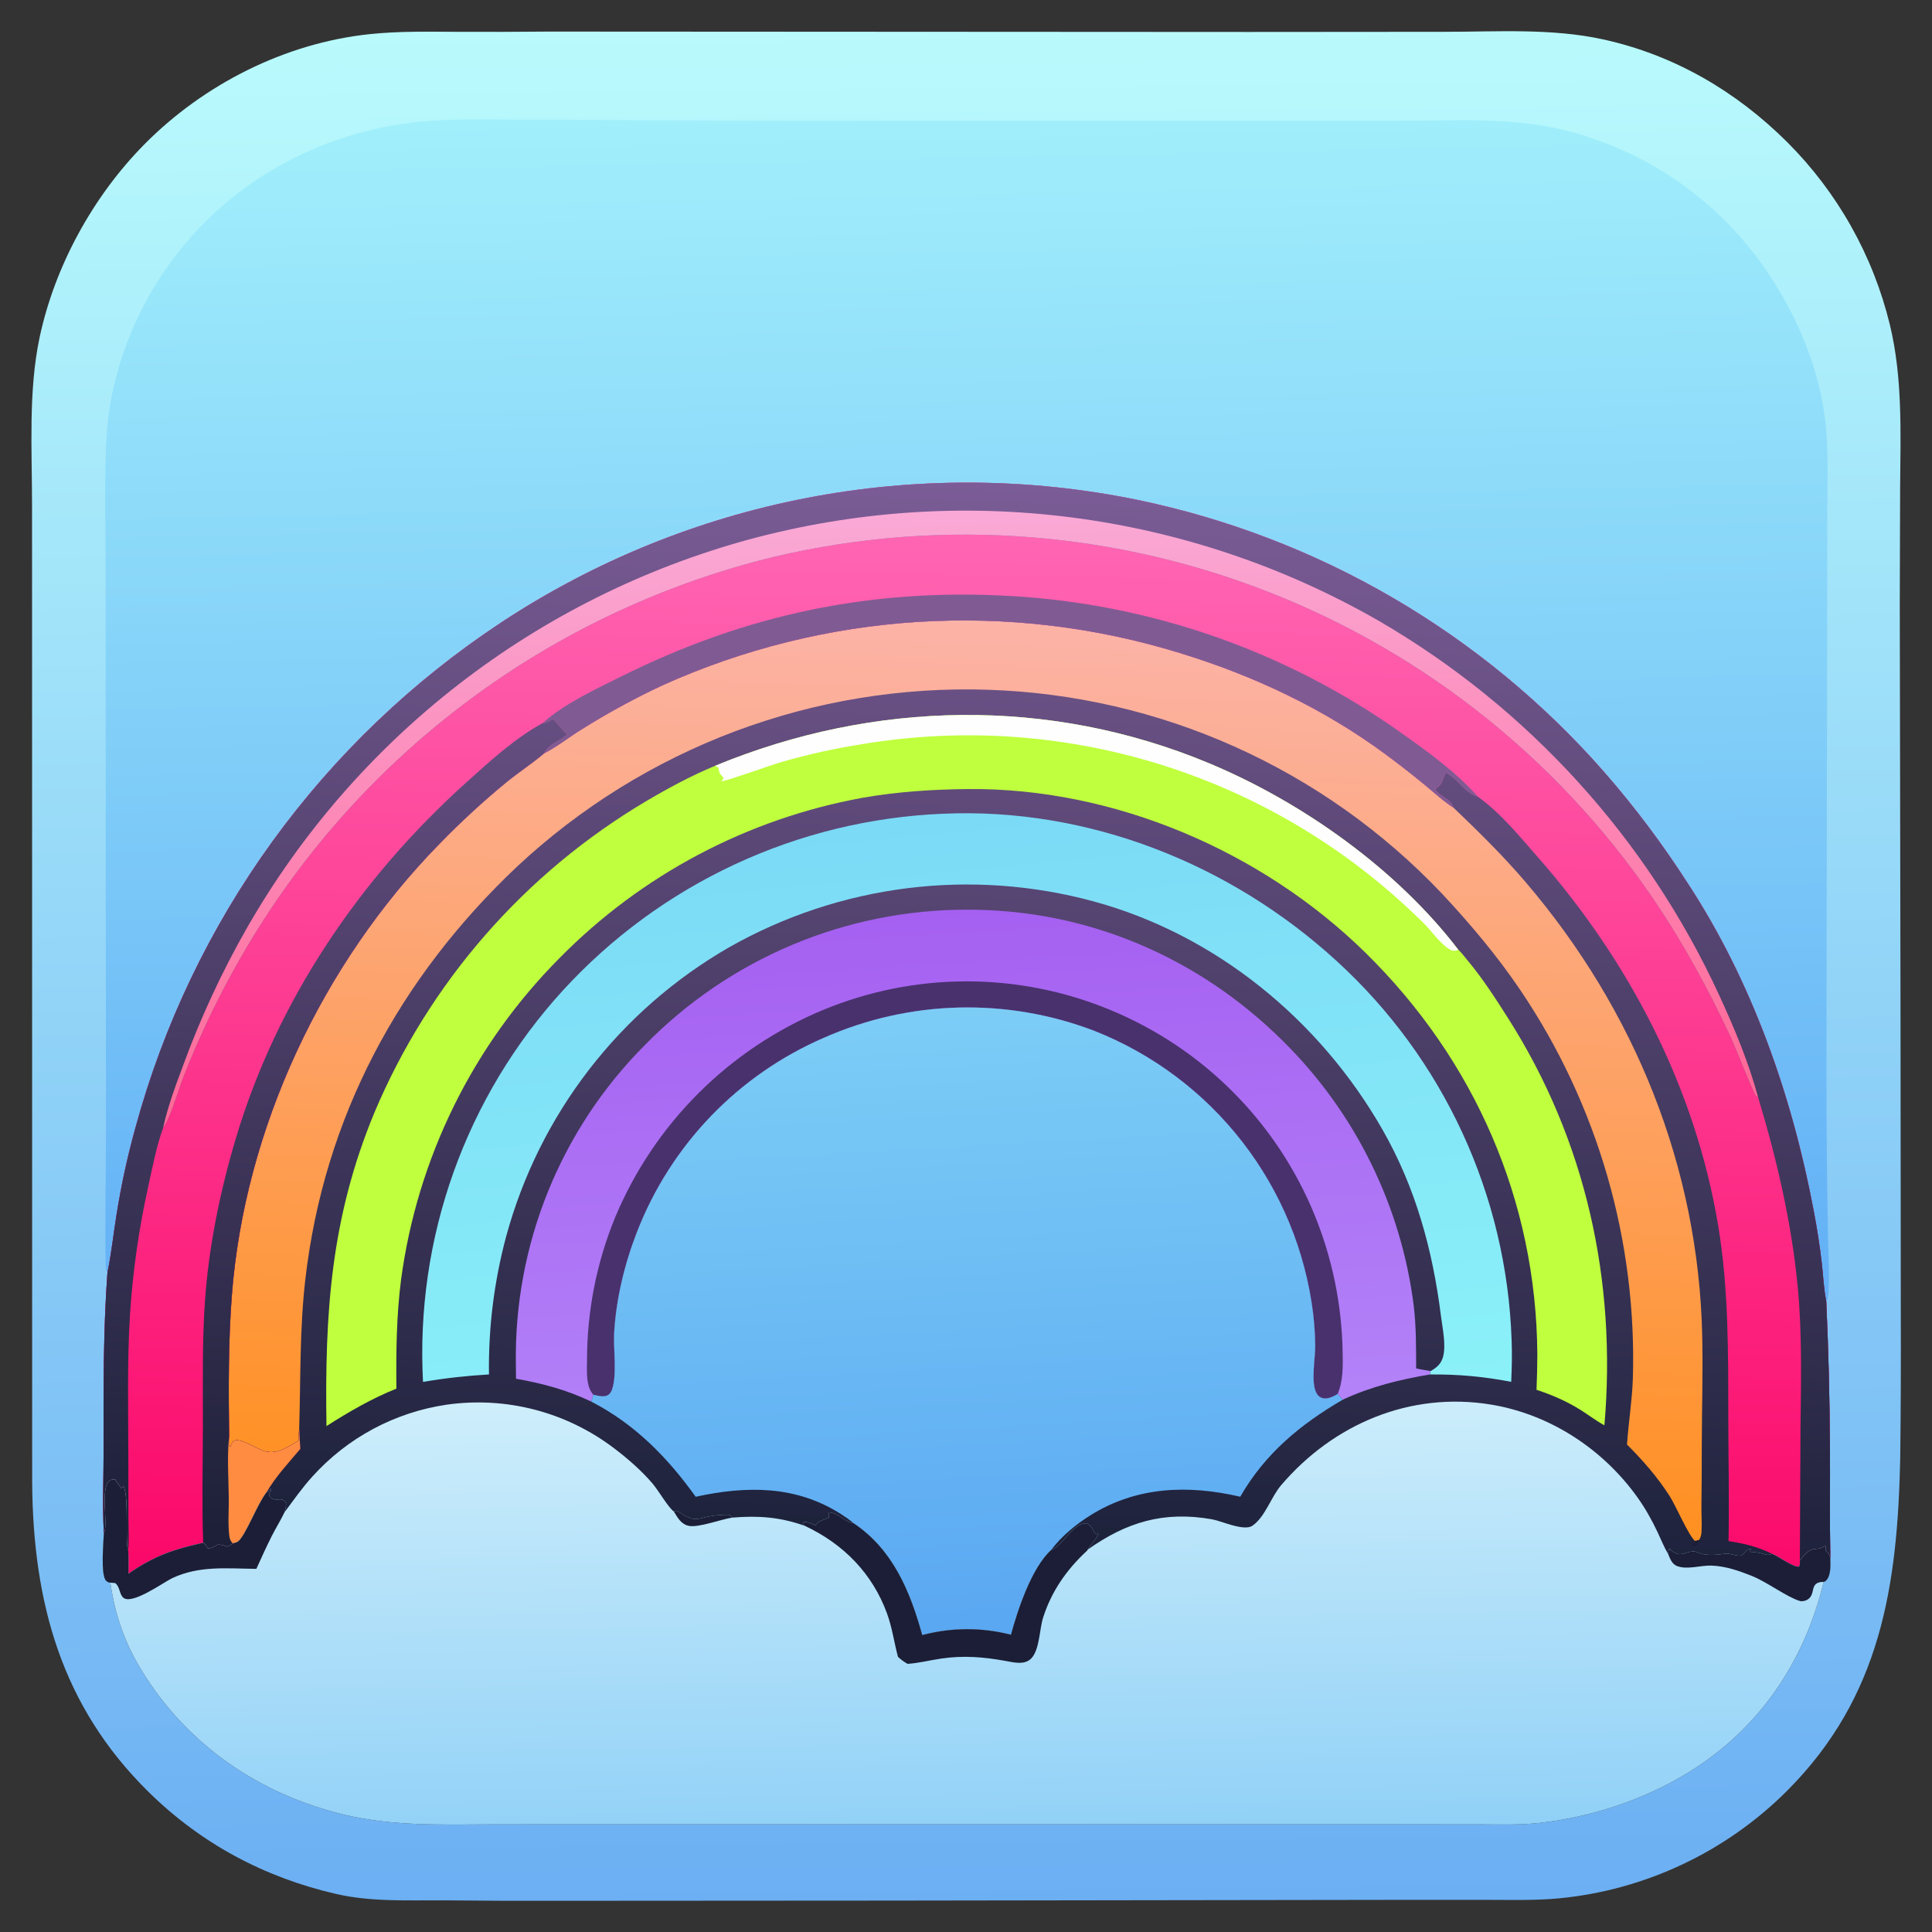 <?xml version="1.0" encoding="utf-8" ?>
<svg xmlns="http://www.w3.org/2000/svg" xmlns:xlink="http://www.w3.org/1999/xlink" width="1024" height="1024">
	<rect width="100%" height="100%" fill="#333333" stroke="none"/>
	<defs>
		<linearGradient id="gradient_0" gradientUnits="userSpaceOnUse" x1="517.281" y1="1008.72" x2="506.773" y2="14.385">
			<stop offset="0" stop-color="#6CAFF3"/>
			<stop offset="1" stop-color="#B9FBFC"/>
		</linearGradient>
	</defs>
	<path fill="url(#gradient_0)" d="M289.434 16.748L290.899 16.737L662.063 16.946L765.459 16.867C793.296 16.859 822.317 14.885 849.646 20.871C887.275 29.113 920.147 48.327 947.325 75.39Q949.807 77.872 952.202 80.437Q954.598 83.002 956.904 85.648Q959.211 88.293 961.425 91.016Q963.64 93.739 965.76 96.536Q967.881 99.332 969.904 102.2Q971.928 105.068 973.852 108.003Q975.777 110.938 977.6 113.937Q979.423 116.936 981.142 119.996Q982.862 123.056 984.476 126.172Q986.089 129.289 987.596 132.459Q989.103 135.629 990.5 138.849Q991.897 142.068 993.184 145.334Q994.47 148.599 995.644 151.907Q996.818 155.214 997.879 158.56Q998.939 161.906 999.885 165.286Q1000.83 168.666 1001.66 172.076C1008.47 200.212 1007.34 229.367 1007.11 258.087L1006.92 319.979L1007.31 535.67L1007.46 694.924Q1007.62 733.889 1007.16 772.852C1005.74 840.466 997.003 899.271 947.168 949.174Q945.663 950.677 944.127 952.148Q942.59 953.619 941.022 955.057Q939.454 956.494 937.856 957.897Q936.258 959.301 934.629 960.67Q933.001 962.038 931.344 963.372Q929.687 964.705 928.001 966.003Q926.316 967.3 924.603 968.561Q922.89 969.822 921.15 971.046Q919.41 972.27 917.644 973.456Q915.879 974.642 914.088 975.79Q912.297 976.938 910.482 978.047Q908.667 979.156 906.829 980.226Q904.99 981.296 903.13 982.326Q901.269 983.357 899.386 984.346Q897.503 985.336 895.6 986.286Q893.696 987.235 891.773 988.143Q889.849 989.051 887.906 989.917Q885.964 990.784 884.003 991.609Q882.042 992.433 880.064 993.215Q878.086 993.998 876.092 994.737Q874.098 995.477 872.088 996.173Q870.078 996.87 868.054 997.523Q866.029 998.176 863.991 998.785Q861.953 999.395 859.903 999.96Q857.852 1000.53 855.79 1001.05Q853.728 1001.57 851.655 1002.05Q849.582 1002.52 847.499 1002.95Q845.417 1003.39 843.325 1003.77Q841.234 1004.16 839.134 1004.5Q837.035 1004.85 834.929 1005.14Q832.822 1005.44 830.71 1005.69Q828.598 1005.94 826.481 1006.15C814.165 1007.33 801.696 1006.97 789.337 1006.97L736.25 1006.97L470.418 1007.35L293.982 1007.46Q264.469 1007.54 234.958 1007.22C216.056 1007.13 196.719 1008.1 178.164 1003.84C140.152 995.105 106.528 977.118 78.728 949.749C32.538 904.273 17.545 849.414 17.051 786.033L17.004 382.996L16.984 267.572C16.99 238.556 14.953 207.163 21.018 178.717C29.057 141.013 49.321 104.07 76.378 76.649C107.922 44.68 151.071 22.831 195.876 18.101C211.546 16.447 227.308 16.803 243.038 16.877Q266.237 16.972 289.434 16.748Z"/>
	<defs>
		<linearGradient id="gradient_1" gradientUnits="userSpaceOnUse" x1="516.99" y1="695.317" x2="503.835" y2="58.529">
			<stop offset="0" stop-color="#62AFF6"/>
			<stop offset="1" stop-color="#A1EFFB"/>
		</linearGradient>
	</defs>
	<path fill="url(#gradient_1)" d="M56.941 674.561C56.045 673.138 56.018 671.884 55.989 670.227C55.584 646.791 56.166 623.27 56.156 599.825L56.043 438.525L55.997 307.432C55.996 285.212 55.419 262.864 56.049 240.658C56.379 229.018 57.453 217.335 60.056 205.971Q60.547 203.784 61.092 201.61Q61.636 199.436 62.235 197.277Q62.833 195.117 63.485 192.973Q64.137 190.828 64.842 188.701Q65.547 186.574 66.305 184.465Q67.062 182.355 67.872 180.266Q68.681 178.176 69.543 176.107Q70.404 174.038 71.316 171.991Q72.228 169.944 73.191 167.92Q74.154 165.896 75.167 163.897Q76.18 161.898 77.242 159.924Q78.304 157.951 79.415 156.004Q80.526 154.058 81.684 152.14Q82.843 150.221 84.049 148.332Q85.255 146.443 86.508 144.585Q87.76 142.726 89.058 140.9Q90.357 139.073 91.7 137.279Q93.043 135.485 94.43 133.725Q95.818 131.965 97.248 130.24Q98.679 128.514 100.152 126.825Q101.625 125.136 103.139 123.484Q104.654 121.832 106.208 120.218Q107.763 118.604 109.358 117.029Q110.952 115.455 112.586 113.92Q114.219 112.385 115.889 110.891Q117.56 109.398 119.267 107.946Q120.975 106.494 122.717 105.085Q124.46 103.676 126.238 102.311Q128.015 100.945 129.825 99.624Q131.636 98.304 133.479 97.028Q135.321 95.753 137.195 94.523Q139.069 93.294 140.973 92.112Q145.394 89.363 149.959 86.863Q154.524 84.362 159.221 82.117Q163.917 79.873 168.73 77.89Q173.543 75.908 178.459 74.194Q183.374 72.48 188.376 71.04Q193.378 69.6 198.452 68.438Q203.526 67.276 208.657 66.396Q213.787 65.516 218.958 64.919C239.587 62.51 260.814 63.496 281.565 63.436L407.076 63.967L672.385 63.985L748.443 63.935C775.627 63.895 800.93 62.41 827.734 68.641Q829.922 69.163 832.096 69.74Q834.27 70.316 836.43 70.946Q838.589 71.576 840.732 72.259Q842.875 72.942 845.001 73.677Q847.127 74.412 849.234 75.199Q851.341 75.987 853.428 76.826Q855.515 77.665 857.581 78.555Q859.647 79.445 861.69 80.386Q863.733 81.326 865.752 82.317Q867.772 83.308 869.766 84.348Q871.761 85.388 873.729 86.477Q875.697 87.566 877.638 88.703Q879.579 89.84 881.491 91.024Q883.404 92.208 885.286 93.439Q887.169 94.671 889.02 95.948Q890.872 97.225 892.692 98.547Q894.511 99.869 896.298 101.236Q898.084 102.602 899.837 104.012Q901.589 105.423 903.306 106.876Q905.024 108.328 906.705 109.823Q908.385 111.318 910.029 112.853Q911.673 114.389 913.278 115.965Q914.883 117.54 916.449 119.155Q918.016 120.77 919.541 122.422Q921.067 124.075 922.552 125.765Q924.036 127.454 925.479 129.18Q926.922 130.906 928.322 132.667Q929.721 134.427 931.077 136.222Q932.433 138.017 933.745 139.844Q935.056 141.672 936.322 143.531Q937.588 145.39 938.808 147.28Q940.028 149.17 941.201 151.089C954.537 172.599 964.265 197.241 967.35 222.454C969.203 237.604 968.545 253.085 968.533 268.321L968.451 336.5L968.029 568.446Q968.083 609.246 968.76 650.041C968.868 657.357 969.96 682.339 968.807 687.748C968.643 688.517 968.352 689.04 967.96 689.69C966.622 683.217 966.35 676.197 965.595 669.614Q963.952 655.323 961.193 641.204C949.737 580.522 928.442 519.846 894.436 468.013Q884.54 452.599 873.543 437.95Q862.546 423.3 850.507 409.494Q847.501 406.058 844.426 402.683Q841.351 399.308 838.209 395.996Q835.066 392.684 831.857 389.437Q828.648 386.189 825.374 383.007Q822.1 379.826 818.762 376.711Q815.424 373.596 812.023 370.549Q808.623 367.503 805.161 364.526Q801.7 361.549 798.179 358.643Q794.658 355.736 791.078 352.902Q787.499 350.068 783.863 347.306Q780.227 344.545 776.536 341.858Q772.845 339.171 769.1 336.56Q765.355 333.948 761.558 331.413Q757.761 328.878 753.914 326.42Q750.066 323.962 746.17 321.583Q742.273 319.204 738.329 316.904Q734.385 314.604 730.395 312.384Q726.405 310.165 722.371 308.027Q718.338 305.889 714.261 303.833Q710.185 301.777 706.067 299.804Q701.95 297.831 697.794 295.942Q693.637 294.052 689.444 292.248Q685.25 290.443 681.02 288.724Q676.791 287.005 672.527 285.372Q668.264 283.739 663.968 282.192Q659.672 280.646 655.346 279.187Q651.02 277.728 646.665 276.357Q642.31 274.986 637.929 273.703Q633.547 272.421 629.14 271.227Q624.733 270.034 620.303 268.93Q615.873 267.826 611.422 266.812Q606.97 265.798 602.499 264.874Q597.112 263.773 591.699 262.805Q586.286 261.837 580.852 261.001Q575.417 260.166 569.963 259.464Q564.51 258.762 559.04 258.194Q553.571 257.625 548.09 257.192Q542.608 256.758 537.118 256.458Q531.627 256.159 526.131 255.994Q520.635 255.829 515.136 255.799Q509.638 255.769 504.14 255.873Q498.643 255.978 493.149 256.217Q487.656 256.457 482.17 256.831Q476.684 257.205 471.209 257.713Q465.734 258.221 460.273 258.863Q454.812 259.505 449.368 260.281Q443.925 261.057 438.502 261.966Q433.079 262.875 427.68 263.917Q422.281 264.959 416.909 266.132Q411.537 267.306 406.195 268.611Q400.854 269.916 395.546 271.351Q390.238 272.787 384.967 274.352Q379.696 275.917 374.464 277.611Q369.233 279.304 364.045 281.126Q358.857 282.947 353.715 284.895Q348.573 286.843 343.48 288.917Q338.387 290.99 333.347 293.188Q328.307 295.386 323.322 297.706Q318.337 300.027 313.41 302.469Q308.484 304.911 303.618 307.473Q298.753 310.035 293.952 312.715Q289.151 315.396 284.417 318.193Q279.683 320.99 275.019 323.903Q270.355 326.815 265.764 329.841Q261.358 332.747 257.018 335.751Q252.678 338.755 248.407 341.856Q244.136 344.958 239.936 348.154Q235.737 351.351 231.61 354.642Q227.483 357.933 223.432 361.316Q219.38 364.699 215.406 368.172Q211.432 371.645 207.537 375.208Q203.642 378.77 199.829 382.419Q196.015 386.068 192.285 389.802Q188.555 393.536 184.91 397.354Q181.265 401.171 177.707 405.07Q174.149 408.968 170.68 412.946Q167.21 416.924 163.832 420.979Q160.453 425.034 157.167 429.164Q153.88 433.294 150.688 437.498Q147.496 441.701 144.399 445.975Q141.302 450.249 138.303 454.592Q135.303 458.935 132.402 463.345Q129.501 467.754 126.701 472.228Q123.9 476.702 121.201 481.238Q118.502 485.773 115.906 490.369Q113.309 494.964 110.818 499.617Q108.326 504.27 105.939 508.978Q103.553 513.686 101.274 518.446Q98.994 523.207 96.823 528.018Q94.651 532.828 92.588 537.687Q90.526 542.545 88.573 547.449Q86.621 552.353 84.78 557.299Q82.938 562.246 81.209 567.233Q79.48 572.219 77.863 577.244Q76.247 582.268 74.744 587.328Q73.241 592.388 71.853 597.48Q65.52 620.213 61.814 643.519C60.142 653.826 59.049 664.344 56.941 674.561Z"/>
	<defs>
		<linearGradient id="gradient_2" gradientUnits="userSpaceOnUse" x1="539.41" y1="816.527" x2="556.334" y2="367.417">
			<stop offset="0" stop-color="#1D223B"/>
			<stop offset="1" stop-color="#695084"/>
		</linearGradient>
	</defs>
	<path fill="url(#gradient_2)" d="M56.941 674.561C59.049 664.344 60.142 653.826 61.814 643.519Q65.52 620.213 71.853 597.48Q73.241 592.388 74.744 587.328Q76.247 582.268 77.863 577.244Q79.48 572.219 81.209 567.233Q82.938 562.246 84.78 557.299Q86.621 552.353 88.573 547.449Q90.526 542.545 92.588 537.687Q94.651 532.828 96.823 528.018Q98.994 523.207 101.274 518.446Q103.553 513.686 105.939 508.978Q108.326 504.27 110.818 499.617Q113.309 494.964 115.906 490.369Q118.502 485.773 121.201 481.238Q123.9 476.702 126.701 472.228Q129.501 467.754 132.402 463.345Q135.303 458.935 138.303 454.592Q141.302 450.249 144.399 445.975Q147.496 441.701 150.688 437.498Q153.88 433.294 157.167 429.164Q160.453 425.034 163.832 420.979Q167.21 416.924 170.68 412.946Q174.149 408.968 177.707 405.07Q181.265 401.171 184.91 397.354Q188.555 393.536 192.285 389.802Q196.015 386.068 199.829 382.419Q203.642 378.77 207.537 375.208Q211.432 371.645 215.406 368.172Q219.38 364.699 223.432 361.316Q227.483 357.933 231.61 354.642Q235.737 351.351 239.936 348.154Q244.136 344.958 248.407 341.856Q252.678 338.755 257.018 335.751Q261.358 332.747 265.764 329.841Q270.355 326.815 275.019 323.903Q279.683 320.99 284.417 318.193Q289.151 315.396 293.952 312.715Q298.753 310.035 303.618 307.473Q308.484 304.911 313.41 302.469Q318.337 300.027 323.322 297.706Q328.307 295.386 333.347 293.188Q338.387 290.99 343.48 288.917Q348.573 286.843 353.715 284.895Q358.857 282.947 364.045 281.126Q369.233 279.304 374.464 277.611Q379.696 275.917 384.967 274.352Q390.238 272.786 395.546 271.351Q400.854 269.916 406.195 268.611Q411.537 267.306 416.909 266.132Q422.281 264.958 427.68 263.917Q433.079 262.875 438.502 261.966Q443.925 261.057 449.368 260.281Q454.812 259.505 460.273 258.863Q465.734 258.221 471.209 257.713Q476.684 257.204 482.17 256.831Q487.656 256.457 493.149 256.217Q498.643 255.978 504.14 255.873Q509.638 255.769 515.136 255.799Q520.635 255.829 526.131 255.994Q531.627 256.159 537.118 256.458Q542.608 256.758 548.09 257.192Q553.571 257.625 559.04 258.194Q564.51 258.762 569.963 259.464Q575.417 260.166 580.852 261.001Q586.286 261.837 591.699 262.805Q597.112 263.773 602.499 264.874Q606.97 265.798 611.422 266.812Q615.873 267.826 620.303 268.93Q624.733 270.034 629.14 271.227Q633.547 272.421 637.929 273.703Q642.31 274.986 646.665 276.357Q651.02 277.728 655.346 279.187Q659.672 280.646 663.968 282.192Q668.264 283.739 672.527 285.372Q676.791 287.005 681.02 288.724Q685.25 290.443 689.444 292.248Q693.637 294.052 697.794 295.942Q701.95 297.831 706.067 299.804Q710.185 301.777 714.261 303.833Q718.338 305.889 722.371 308.027Q726.405 310.165 730.395 312.384Q734.385 314.604 738.329 316.904Q742.273 319.204 746.17 321.583Q750.066 323.962 753.914 326.42Q757.761 328.878 761.558 331.413Q765.355 333.948 769.1 336.56Q772.845 339.171 776.536 341.858Q780.227 344.545 783.863 347.306Q787.499 350.068 791.078 352.902Q794.658 355.736 798.179 358.643Q801.7 361.549 805.161 364.526Q808.623 367.503 812.023 370.549Q815.424 373.596 818.762 376.711Q822.1 379.826 825.374 383.007Q828.648 386.189 831.857 389.437Q835.066 392.684 838.209 395.996Q841.351 399.308 844.426 402.683Q847.501 406.058 850.507 409.494Q862.546 423.3 873.543 437.95Q884.54 452.599 894.436 468.013C928.442 519.846 949.737 580.522 961.193 641.204Q963.952 655.323 965.595 669.614C966.35 676.197 966.622 683.217 967.96 689.69Q969.691 728.071 969.91 766.491C970.052 786.197 969.717 805.938 970.111 825.639C970.093 829.263 970.666 835.045 967.787 837.773C967.17 838.358 967.33 838.22 966.557 838.414C956.344 881.061 932.137 916.651 894.565 939.652C870.766 954.221 842.534 963.422 814.807 966.301C804.542 967.367 794.051 966.954 783.735 966.951L736.987 966.935L584.109 966.927L337.1 966.924L262.848 966.947C235.673 966.964 208.777 968.212 182.139 961.758C137.23 950.876 98.941 924.69 74.803 884.942C65.847 870.196 61.004 855.804 58.478 838.851C57.564 838.76 57.01 838.539 56.31 837.897C53.177 835.022 54.888 817.343 55.04 812.833C54.296 797.67 54.953 782.202 54.92 767C54.853 736.093 54.709 705.416 56.941 674.561Z"/>
	<path fill="#1B1E36" d="M898.322 816.7L900.507 816.212L900.673 817.084C899.833 818.146 899.24 818.819 898.07 819.55L897.108 819.314L896.362 818.023L896.674 817.464L897.787 818.79C897.89 817.895 897.988 817.496 898.322 816.7Z"/>
	<defs>
		<linearGradient id="gradient_3" gradientUnits="userSpaceOnUse" x1="484.694" y1="432.884" x2="516.467" y2="758.609">
			<stop offset="0" stop-color="#7BDAF6"/>
			<stop offset="1" stop-color="#8BF1F8"/>
		</linearGradient>
	</defs>
	<path fill="url(#gradient_3)" d="M224.202 732.44Q224.012 728.912 223.91 725.381Q223.807 721.849 223.793 718.316Q223.778 714.783 223.851 711.251Q223.923 707.719 224.084 704.19Q224.244 700.66 224.492 697.136Q224.74 693.612 225.075 690.095Q225.41 686.578 225.832 683.07Q226.254 679.562 226.763 676.066Q227.272 672.57 227.868 669.088Q228.464 665.606 229.145 662.139Q229.827 658.672 230.594 655.224Q231.362 651.775 232.214 648.347Q233.067 644.918 234.005 641.512Q234.942 638.106 235.964 634.724Q236.985 631.342 238.09 627.986Q239.195 624.63 240.383 621.303Q241.571 617.976 242.841 614.679Q244.111 611.382 245.463 608.118Q246.814 604.854 248.246 601.624Q249.678 598.394 251.19 595.201Q252.701 592.008 254.292 588.853Q255.882 585.698 257.55 582.584Q259.218 579.469 260.962 576.397Q262.707 573.325 264.527 570.297Q266.348 567.269 268.243 564.287Q270.137 561.305 272.106 558.372Q274.074 555.438 276.114 552.553Q278.154 549.669 280.265 546.836Q282.377 544.004 284.557 541.224Q286.738 538.444 288.987 535.72Q291.236 532.995 293.552 530.327Q295.868 527.659 298.249 525.049Q300.654 522.42 303.123 519.851Q305.592 517.282 308.123 514.775Q310.654 512.268 313.247 509.824Q315.839 507.38 318.491 505Q321.143 502.621 323.853 500.307Q326.563 497.994 329.328 495.748Q332.094 493.502 334.915 491.325Q337.735 489.147 340.608 487.04Q343.481 484.933 346.406 482.898Q349.33 480.862 352.303 478.899Q355.277 476.937 358.298 475.048Q361.319 473.159 364.385 471.344Q367.452 469.53 370.562 467.793Q373.673 466.055 376.825 464.394Q379.977 462.733 383.169 461.151Q386.361 459.568 389.592 458.065Q392.822 456.561 396.088 455.138Q399.354 453.714 402.655 452.372Q405.955 451.029 409.287 449.769Q412.62 448.508 415.982 447.33Q419.345 446.151 422.735 445.056Q426.126 443.961 429.542 442.95Q432.959 441.939 436.399 441.012Q439.839 440.085 443.301 439.244Q446.763 438.402 450.245 437.646Q453.727 436.89 457.226 436.22Q460.726 435.55 464.241 434.966Q467.755 434.382 471.283 433.886Q474.812 433.389 478.351 432.979Q481.89 432.569 485.438 432.247Q488.987 431.924 492.542 431.689Q496.097 431.454 499.657 431.307C576.522 427.819 652.041 457.652 708.514 509.412Q711.133 511.804 713.691 514.26Q716.249 516.715 718.746 519.234Q721.242 521.753 723.675 524.333Q726.108 526.914 728.476 529.553Q730.844 532.193 733.146 534.891Q735.447 537.589 737.681 540.344Q739.915 543.098 742.08 545.907Q744.244 548.716 746.339 551.579Q748.432 554.441 750.455 557.354Q752.477 560.267 754.426 563.23Q756.375 566.193 758.25 569.203Q760.125 572.213 761.924 575.269Q763.724 578.325 765.446 581.425Q767.169 584.525 768.814 587.667Q770.459 590.808 772.026 593.99Q773.592 597.172 775.079 600.391Q776.566 603.611 777.972 606.867Q779.379 610.122 780.703 613.412Q782.028 616.701 783.271 620.023Q784.514 623.344 785.673 626.696Q786.833 630.047 787.909 633.427Q788.985 636.806 789.976 640.211Q790.968 643.616 791.874 647.044Q792.781 650.473 793.602 653.923Q794.422 657.373 795.157 660.842Q795.892 664.312 796.54 667.798Q797.189 671.285 797.75 674.787Q798.311 678.288 798.786 681.803Q799.26 685.317 799.646 688.843Q800.033 692.368 800.331 695.902Q800.63 699.435 800.841 702.976Q801.051 706.516 801.174 710.06C801.496 717.537 801.3 724.929 800.975 732.401C786.395 729.594 772.701 728.338 757.824 728.5L758.24 726.706C761.247 725.049 763.659 723.029 764.705 719.635C766.639 713.363 764.578 704.228 763.776 697.804C759.384 662.666 750.385 629.574 732.722 598.685C699.536 540.65 644.457 495.361 579.611 477.753Q576.6 476.934 573.57 476.189Q570.54 475.444 567.493 474.774Q564.445 474.103 561.383 473.507Q558.32 472.911 555.244 472.39Q552.167 471.868 549.079 471.423Q545.991 470.977 542.893 470.606Q539.794 470.236 536.688 469.941Q533.582 469.647 530.469 469.428Q527.357 469.209 524.24 469.067Q521.123 468.924 518.003 468.858Q514.884 468.791 511.763 468.801Q508.643 468.811 505.524 468.896Q502.405 468.982 499.289 469.144Q496.173 469.306 493.062 469.544Q489.951 469.782 486.846 470.096Q483.742 470.41 480.646 470.8Q477.55 471.19 474.465 471.655Q471.38 472.12 468.307 472.66Q465.233 473.2 462.175 473.816Q459.116 474.431 456.073 475.12Q453.029 475.81 450.004 476.574Q446.979 477.338 443.973 478.175Q440.967 479.012 437.983 479.923Q434.998 480.833 432.037 481.817Q429.076 482.8 426.139 483.855Q423.203 484.91 420.293 486.036Q417.383 487.163 414.502 488.36Q411.621 489.557 408.769 490.825Q405.918 492.092 403.099 493.428Q400.279 494.765 397.493 496.17Q394.707 497.575 391.956 499.047Q389.205 500.52 386.491 502.059Q383.799 503.607 381.145 505.221Q378.492 506.835 375.879 508.513Q373.265 510.192 370.694 511.934Q368.123 513.676 365.595 515.48Q363.068 517.285 360.585 519.15Q358.102 521.016 355.666 522.943Q353.229 524.869 350.841 526.854Q348.453 528.839 346.114 530.883Q343.775 532.926 341.487 535.026Q339.198 537.126 336.962 539.281Q334.726 541.436 332.544 543.646Q330.361 545.856 328.234 548.118Q326.106 550.38 324.034 552.694Q321.963 555.008 319.948 557.372Q317.934 559.736 315.978 562.149Q314.022 564.561 312.126 567.021Q310.23 569.481 308.395 571.986Q306.56 574.492 304.787 577.042Q303.014 579.591 301.303 582.184Q299.593 584.776 297.947 587.41Q296.301 590.043 294.72 592.717Q293.139 595.39 291.624 598.101Q290.109 600.812 288.661 603.559Q287.212 606.307 285.832 609.089Q284.452 611.871 283.14 614.686Q281.828 617.501 280.585 620.348Q279.343 623.194 278.171 626.07Q276.998 628.946 275.897 631.85Q274.796 634.754 273.766 637.684Q272.736 640.614 271.778 643.568Q270.82 646.522 269.935 649.499Q269.05 652.476 268.238 655.474Q265.85 664.389 264.083 673.448Q262.316 682.507 261.178 691.666Q260.041 700.826 259.538 710.041Q259.035 719.257 259.17 728.486C247.353 729.176 235.874 730.444 224.202 732.44Z"/>
	<defs>
		<linearGradient id="gradient_4" gradientUnits="userSpaceOnUse" x1="500.397" y1="482.976" x2="516.766" y2="751.914">
			<stop offset="0" stop-color="#A560F1"/>
			<stop offset="1" stop-color="#B382F8"/>
		</linearGradient>
	</defs>
	<path fill="url(#gradient_4)" d="M273.503 730.761L273.423 723.229Q273.373 720.297 273.396 717.365Q273.42 714.432 273.517 711.501Q273.614 708.57 273.784 705.643Q273.955 702.716 274.198 699.793Q274.442 696.871 274.759 693.956Q275.076 691.04 275.465 688.134Q275.855 685.227 276.318 682.332Q276.78 679.436 277.315 676.553Q277.85 673.669 278.457 670.801Q279.064 667.932 279.743 665.079Q280.422 662.226 281.172 659.391Q281.922 656.556 282.743 653.741Q283.563 650.926 284.454 648.132Q285.346 645.338 286.306 642.568Q287.267 639.797 288.297 637.051Q289.327 634.306 290.426 631.587Q291.524 628.868 292.69 626.177Q293.857 623.487 295.09 620.826Q296.323 618.166 297.623 615.537Q298.923 612.908 300.288 610.313Q301.653 607.718 303.082 605.157Q304.512 602.597 306.005 600.073Q307.499 597.55 309.055 595.064Q310.611 592.579 312.229 590.133Q313.847 587.687 315.526 585.283Q317.205 582.878 318.943 580.517Q320.682 578.155 322.479 575.838Q324.276 573.521 326.131 571.249Q327.985 568.978 329.896 566.754Q331.807 564.529 333.773 562.354Q335.739 560.178 337.759 558.052Q339.779 555.926 341.852 553.852Q343.925 551.732 346.051 549.664Q348.176 547.596 350.353 545.581Q352.529 543.567 354.755 541.607Q356.98 539.648 359.254 537.744Q361.528 535.84 363.849 533.994Q366.169 532.147 368.535 530.359Q370.9 528.571 373.31 526.842Q375.719 525.113 378.171 523.445Q380.623 521.777 383.115 520.17Q385.608 518.563 388.139 517.019Q390.671 515.474 393.241 513.994Q395.81 512.513 398.415 511.096Q401.021 509.68 403.66 508.329Q406.3 506.978 408.973 505.693Q411.645 504.407 414.349 503.189Q417.053 501.971 419.786 500.821Q422.519 499.67 425.28 498.588Q428.041 497.506 430.828 496.493Q433.616 495.479 436.427 494.536Q439.238 493.593 442.072 492.719Q444.906 491.846 447.761 491.044Q450.616 490.241 453.49 489.51Q456.364 488.779 459.255 488.119Q462.147 487.46 465.053 486.873Q467.96 486.285 470.881 485.771Q473.801 485.256 476.734 484.814Q479.666 484.372 482.608 484.003Q485.551 483.634 488.502 483.339Q491.452 483.043 494.41 482.821Q497.367 482.599 500.329 482.451Q503.29 482.302 506.255 482.228Q509.219 482.153 512.185 482.152C575.881 481.896 635.195 507.188 680.203 551.979Q681.971 553.728 683.701 555.514Q685.432 557.299 687.126 559.12Q688.819 560.941 690.474 562.797Q692.13 564.653 693.746 566.542Q695.362 568.432 696.939 570.355Q698.516 572.278 700.052 574.233Q701.588 576.189 703.084 578.175Q704.579 580.162 706.033 582.18Q707.487 584.197 708.899 586.244Q710.31 588.292 711.679 590.368Q713.048 592.444 714.373 594.548Q715.699 596.652 716.98 598.783Q718.261 600.914 719.498 603.071Q720.735 605.229 721.927 607.411Q723.118 609.594 724.265 611.801Q725.411 614.007 726.511 616.238Q727.611 618.468 728.664 620.72Q729.718 622.973 730.724 625.247Q731.731 627.521 732.69 629.815Q733.649 632.109 734.56 634.423Q735.471 636.737 736.334 639.069Q737.197 641.401 738.011 643.751Q738.825 646.101 739.59 648.467Q740.356 650.833 741.071 653.214Q741.787 655.595 742.454 657.991Q743.12 660.387 743.736 662.796Q744.353 665.205 744.919 667.627Q745.485 670.048 746.001 672.481Q746.517 674.913 746.982 677.356Q747.447 679.799 747.861 682.251Q748.276 684.703 748.639 687.163Q749.002 689.623 749.314 692.09C750.619 703.142 750.563 714.159 750.585 725.265C753.093 725.887 755.696 726.251 758.24 726.706L757.824 728.5C741.748 731.231 726.478 734.972 711.625 741.889L708.989 738.846C706.871 740.119 703.581 741.784 701.021 741.052C699.357 740.576 698.305 739.559 697.566 738.029C694.748 732.193 697.174 719.688 697.093 713.009C697.024 707.331 696.601 701.556 695.953 695.918Q695.568 692.835 695.079 689.766Q694.591 686.697 694 683.646Q693.409 680.595 692.717 677.566Q692.024 674.536 691.23 671.532Q690.436 668.527 689.542 665.551Q688.648 662.575 687.655 659.63Q686.662 656.686 685.571 653.776Q684.479 650.867 683.291 647.995Q682.103 645.124 680.82 642.294Q679.536 639.464 678.159 636.678Q676.781 633.892 675.311 631.155Q673.841 628.417 672.28 625.73Q670.719 623.043 669.069 620.41Q667.419 617.776 665.681 615.2Q663.944 612.623 662.121 610.106Q660.299 607.59 658.393 605.135Q656.487 602.681 654.5 600.292Q652.513 597.902 650.447 595.581Q648.381 593.26 646.238 591.009Q644.096 588.758 641.879 586.58Q639.662 584.402 637.374 582.3Q635.085 580.198 632.728 578.173Q630.37 576.149 627.946 574.204Q625.522 572.26 623.034 570.398Q620.547 568.535 617.998 566.758Q615.449 564.98 612.842 563.288Q610.235 561.597 607.573 559.994Q604.911 558.391 602.197 556.877Q599.483 555.364 596.719 553.943Q593.956 552.522 591.146 551.194Q588.337 549.865 585.484 548.632Q582.632 547.399 579.74 546.262Q577.597 545.447 575.435 544.684Q573.272 543.922 571.092 543.212Q568.912 542.502 566.715 541.845Q564.518 541.189 562.306 540.586Q560.094 539.983 557.868 539.435Q555.642 538.886 553.403 538.392Q551.164 537.897 548.914 537.458Q546.664 537.018 544.404 536.633Q542.143 536.248 539.874 535.919Q537.605 535.589 535.329 535.315Q533.053 535.041 530.77 534.822Q528.488 534.603 526.201 534.44Q523.914 534.277 521.624 534.17Q519.333 534.062 517.041 534.011Q514.749 533.959 512.456 533.964Q510.163 533.968 507.871 534.028Q505.579 534.088 503.289 534.204Q501 534.32 498.713 534.492Q496.427 534.663 494.145 534.891Q491.864 535.118 489.589 535.401Q487.313 535.683 485.045 536.022Q482.778 536.36 480.519 536.753Q478.26 537.146 476.012 537.594Q473.763 538.042 471.526 538.545Q469.289 539.048 467.065 539.605Q464.841 540.162 462.631 540.773Q460.421 541.384 458.227 542.049Q456.032 542.714 453.855 543.432Q451.677 544.15 449.518 544.921Q447.359 545.691 445.219 546.514Q443.079 547.338 440.96 548.213Q438.84 549.088 436.743 550.014Q434.636 550.924 432.553 551.887Q430.47 552.849 428.411 553.863Q426.352 554.876 424.319 555.941Q422.286 557.005 420.28 558.119Q418.274 559.234 416.296 560.398Q414.318 561.562 412.37 562.774Q410.422 563.987 408.504 565.247Q406.587 566.508 404.701 567.816Q402.815 569.123 400.962 570.477Q399.109 571.831 397.291 573.231Q395.472 574.63 393.689 576.075Q391.905 577.519 390.158 579.007Q388.411 580.495 386.702 582.026Q384.992 583.557 383.321 585.13Q381.65 586.702 380.019 588.316Q378.387 589.93 376.796 591.584Q375.205 593.237 373.655 594.93Q372.106 596.623 370.599 598.353Q369.092 600.084 367.628 601.851Q366.164 603.619 364.745 605.422Q363.325 607.225 361.951 609.063Q360.577 610.901 359.249 612.772Q357.92 614.644 356.639 616.547Q355.357 618.451 354.124 620.386Q352.89 622.321 351.704 624.286Q350.519 626.251 349.382 628.244Q348.246 630.238 347.159 632.259Q346.073 634.281 345.036 636.328Q344 638.376 343.015 640.448Q342.03 642.521 341.097 644.617Q340.163 646.714 339.282 648.833Q338.401 650.952 337.573 653.092C331.061 669.838 326.625 688.109 325.538 706.076C325.008 714.823 327.185 728.798 324.342 736.626C323.865 737.939 323.099 739.103 321.761 739.666C319.593 740.579 316.694 739.752 314.513 739.234C314.139 740.441 313.816 741.697 313.366 742.875C300.751 736.772 287.258 733.148 273.503 730.761Z"/>
	<path fill="#49316D" d="M314.513 739.234C313.717 738.335 313.111 737.409 312.623 736.313C310.647 731.883 311.111 725.409 311.14 720.587Q311.145 715.75 311.385 710.919Q311.624 706.088 312.098 701.274Q312.572 696.46 313.279 691.675Q313.987 686.889 314.925 682.144Q315.864 677.399 317.032 672.705Q318.2 668.011 319.595 663.379Q320.99 658.748 322.608 654.189Q324.226 649.631 326.063 645.156Q327.026 642.856 328.044 640.581Q329.063 638.305 330.137 636.055Q331.21 633.805 332.339 631.582Q333.467 629.359 334.649 627.164Q335.831 624.969 337.066 622.803Q338.302 620.638 339.59 618.503Q340.877 616.368 342.217 614.265Q343.556 612.163 344.947 610.093Q346.337 608.024 347.778 605.989Q349.218 603.954 350.708 601.955Q352.197 599.956 353.735 597.993Q355.273 596.031 356.858 594.107Q358.444 592.183 360.075 590.298Q361.707 588.413 363.385 586.568Q365.062 584.724 366.784 582.921Q368.505 581.117 370.271 579.357Q372.036 577.596 373.843 575.879Q375.651 574.162 377.5 572.49Q379.349 570.818 381.238 569.191Q383.127 567.564 385.056 565.984Q386.984 564.403 388.95 562.871Q390.917 561.338 392.92 559.854Q394.923 558.369 396.962 556.934Q399 555.499 401.073 554.114Q403.146 552.729 405.253 551.395Q407.359 550.061 409.497 548.779Q411.635 547.497 413.804 546.268Q415.973 545.038 418.171 543.861Q420.369 542.685 422.595 541.563Q424.821 540.44 427.074 539.372Q429.327 538.305 431.605 537.292Q433.884 536.28 436.186 535.323Q438.445 534.385 440.726 533.504Q443.008 532.622 445.31 531.797Q447.613 530.972 449.935 530.203Q452.257 529.435 454.597 528.724Q456.937 528.013 459.294 527.36Q461.651 526.707 464.023 526.112Q466.396 525.517 468.782 524.98Q471.168 524.444 473.567 523.966Q475.966 523.489 478.376 523.071Q480.785 522.652 483.205 522.293Q485.624 521.934 488.051 521.635Q490.479 521.336 492.913 521.096Q495.347 520.857 497.786 520.678Q500.225 520.498 502.668 520.379Q505.111 520.259 507.556 520.2Q510.002 520.141 512.447 520.142Q514.893 520.143 517.338 520.204Q519.783 520.265 522.226 520.386Q524.669 520.507 527.108 520.689Q529.547 520.87 531.981 521.112Q534.415 521.353 536.842 521.654Q539.269 521.955 541.688 522.316Q544.107 522.677 546.517 523.097Q548.926 523.517 551.325 523.997Q553.723 524.476 556.109 525.014Q558.495 525.552 560.867 526.149Q563.239 526.746 565.595 527.401Q567.952 528.056 570.291 528.769Q572.631 529.482 574.952 530.252Q577.274 531.022 579.576 531.849Q581.877 532.676 584.158 533.559Q586.439 534.443 588.697 535.382Q590.965 536.321 593.209 537.316Q595.453 538.311 597.671 539.361Q599.89 540.411 602.082 541.516Q604.275 542.62 606.439 543.778Q608.603 544.936 610.738 546.147Q612.873 547.358 614.978 548.622Q617.082 549.885 619.155 551.2Q621.228 552.515 623.267 553.881Q625.307 555.246 627.312 556.662Q629.318 558.078 631.288 559.542Q633.257 561.007 635.19 562.519Q637.124 564.032 639.019 565.592Q640.914 567.152 642.77 568.758Q644.626 570.364 646.442 572.016Q648.258 573.667 650.033 575.363Q651.808 577.059 653.54 578.798Q655.272 580.537 656.961 582.318Q658.65 584.099 660.295 585.922Q661.939 587.744 663.538 589.606Q665.137 591.469 666.69 593.37Q668.242 595.271 669.747 597.21Q671.253 599.149 672.71 601.125Q674.167 603.1 675.574 605.111Q676.982 607.122 678.34 609.167Q679.698 611.212 681.005 613.289Q682.312 615.367 683.567 617.477Q684.822 619.586 686.025 621.726Q687.228 623.865 688.378 626.034Q689.527 628.203 690.623 630.399Q691.719 632.595 692.761 634.818Q693.802 637.041 694.788 639.289Q695.775 641.536 696.705 643.808Q698.472 648.136 700.036 652.54Q701.6 656.945 702.958 661.418Q704.317 665.891 705.466 670.422Q706.615 674.952 707.554 679.532Q708.491 684.111 709.216 688.729Q709.941 693.347 710.451 697.993Q710.96 702.64 711.254 707.305Q711.548 711.97 711.625 716.644C711.753 724.15 711.934 731.802 708.989 738.846C706.871 740.119 703.581 741.784 701.021 741.052C699.357 740.576 698.305 739.559 697.566 738.029C694.748 732.193 697.174 719.688 697.093 713.009C697.024 707.331 696.601 701.556 695.953 695.918Q695.568 692.835 695.079 689.766Q694.591 686.697 694 683.646Q693.409 680.595 692.717 677.566Q692.024 674.536 691.23 671.532Q690.436 668.527 689.542 665.551Q688.648 662.575 687.655 659.63Q686.662 656.686 685.571 653.776Q684.479 650.867 683.291 647.995Q682.103 645.124 680.82 642.294Q679.536 639.464 678.159 636.678Q676.781 633.892 675.311 631.155Q673.841 628.417 672.28 625.73Q670.719 623.043 669.069 620.41Q667.419 617.776 665.681 615.2Q663.944 612.623 662.121 610.106Q660.299 607.59 658.393 605.135Q656.487 602.681 654.5 600.292Q652.513 597.902 650.447 595.581Q648.381 593.26 646.238 591.009Q644.096 588.758 641.879 586.58Q639.662 584.402 637.374 582.3Q635.085 580.198 632.728 578.173Q630.37 576.149 627.946 574.204Q625.522 572.26 623.034 570.398Q620.547 568.535 617.998 566.758Q615.449 564.98 612.842 563.288Q610.235 561.597 607.573 559.994Q604.911 558.391 602.197 556.877Q599.483 555.364 596.719 553.943Q593.956 552.522 591.146 551.194Q588.337 549.865 585.484 548.632Q582.632 547.399 579.74 546.262Q577.597 545.447 575.435 544.684Q573.272 543.922 571.092 543.212Q568.912 542.502 566.715 541.845Q564.518 541.189 562.306 540.586Q560.094 539.983 557.868 539.435Q555.642 538.886 553.403 538.392Q551.164 537.897 548.914 537.458Q546.664 537.018 544.404 536.633Q542.143 536.248 539.874 535.919Q537.605 535.589 535.329 535.315Q533.053 535.041 530.77 534.822Q528.488 534.603 526.201 534.44Q523.914 534.277 521.624 534.17Q519.333 534.062 517.041 534.011Q514.749 533.959 512.456 533.964Q510.163 533.968 507.871 534.028Q505.579 534.088 503.289 534.204Q501 534.32 498.713 534.492Q496.427 534.663 494.145 534.891Q491.864 535.118 489.589 535.401Q487.313 535.683 485.045 536.022Q482.778 536.36 480.519 536.753Q478.26 537.146 476.012 537.594Q473.763 538.042 471.526 538.545Q469.289 539.048 467.065 539.605Q464.841 540.162 462.631 540.773Q460.421 541.384 458.227 542.049Q456.032 542.714 453.855 543.432Q451.677 544.15 449.518 544.921Q447.359 545.691 445.219 546.514Q443.079 547.338 440.96 548.213Q438.84 549.088 436.743 550.014Q434.636 550.924 432.553 551.887Q430.47 552.849 428.411 553.863Q426.352 554.876 424.319 555.941Q422.286 557.005 420.28 558.119Q418.274 559.234 416.296 560.398Q414.318 561.562 412.37 562.774Q410.422 563.987 408.504 565.247Q406.587 566.508 404.701 567.816Q402.815 569.123 400.962 570.477Q399.109 571.831 397.291 573.231Q395.472 574.63 393.689 576.075Q391.905 577.519 390.158 579.007Q388.411 580.495 386.702 582.026Q384.992 583.557 383.321 585.13Q381.65 586.702 380.019 588.316Q378.387 589.93 376.796 591.584Q375.205 593.237 373.655 594.93Q372.106 596.623 370.599 598.353Q369.092 600.084 367.628 601.851Q366.164 603.619 364.745 605.422Q363.325 607.225 361.951 609.063Q360.577 610.901 359.249 612.772Q357.92 614.644 356.639 616.547Q355.357 618.451 354.124 620.386Q352.89 622.321 351.704 624.286Q350.519 626.251 349.382 628.244Q348.246 630.238 347.159 632.259Q346.073 634.281 345.036 636.328Q344 638.376 343.015 640.448Q342.03 642.521 341.097 644.617Q340.163 646.714 339.282 648.833Q338.401 650.952 337.573 653.092C331.061 669.838 326.625 688.109 325.538 706.076C325.008 714.823 327.185 728.798 324.342 736.626C323.865 737.939 323.099 739.103 321.761 739.666C319.593 740.579 316.694 739.752 314.513 739.234Z"/>
	<path fill="#BFFF3D" d="M379.063 405.868C463.21 371.132 556.333 369.322 640.73 404.5C690.104 425.079 740.304 460.662 772.935 503.396C774.619 504.865 776.193 507.068 777.658 508.808C785.668 518.322 792.606 529.127 799.276 539.605C840.646 604.604 856.92 679.041 850.377 755.449C846.027 753.085 842.049 750.018 837.86 747.377C830.461 742.714 822.677 739.358 814.391 736.625Q814.793 727.159 814.818 717.684C814.272 636.516 781.619 561.907 723.883 505.12C668.946 451.086 590.448 417.487 513.092 418.211C494.357 418.386 475.371 419.621 456.901 422.892Q454.068 423.41 451.246 423.983Q448.424 424.555 445.614 425.181Q442.803 425.807 440.005 426.487Q437.207 427.167 434.422 427.9Q431.638 428.633 428.867 429.42Q426.097 430.206 423.343 431.045Q420.588 431.884 417.85 432.776Q415.112 433.668 412.392 434.612Q409.671 435.556 406.969 436.551Q404.267 437.547 401.585 438.594Q398.903 439.641 396.241 440.74Q393.579 441.838 390.939 442.987Q388.298 444.136 385.68 445.335Q383.062 446.535 380.468 447.784Q377.874 449.033 375.303 450.331Q372.733 451.63 370.188 452.977Q367.644 454.325 365.125 455.721Q362.606 457.117 360.115 458.56Q357.623 460.004 355.16 461.495Q352.697 462.986 350.262 464.524Q347.828 466.062 345.423 467.647Q343.019 469.231 340.645 470.861Q338.271 472.491 335.929 474.166Q333.587 475.841 331.277 477.56Q328.967 479.28 326.691 481.043Q324.414 482.807 322.172 484.613Q319.929 486.42 317.722 488.269Q315.515 490.118 313.343 492.009Q311.172 493.9 309.036 495.832Q306.901 497.764 304.804 499.737Q302.706 501.71 300.646 503.722Q298.587 505.735 296.566 507.786Q294.435 509.928 292.349 512.113Q290.262 514.299 288.22 516.526Q286.178 518.753 284.182 521.021Q282.185 523.289 280.236 525.597Q278.286 527.905 276.383 530.252Q274.48 532.599 272.626 534.984Q270.771 537.37 268.966 539.792Q267.16 542.215 265.403 544.673Q263.647 547.132 261.941 549.626Q260.235 552.119 258.58 554.647Q256.925 557.175 255.322 559.736Q253.718 562.297 252.167 564.89Q250.616 567.483 249.118 570.107Q247.62 572.73 246.175 575.384Q244.731 578.038 243.34 580.72Q241.95 583.403 240.614 586.113Q239.278 588.823 237.998 591.56Q236.718 594.297 235.493 597.059Q234.268 599.821 233.1 602.608Q231.932 605.394 230.82 608.204Q229.709 611.013 228.655 613.845Q227.6 616.676 226.604 619.529Q225.607 622.381 224.669 625.253Q223.73 628.125 222.85 631.016Q221.97 633.906 221.149 636.814Q220.328 639.721 219.566 642.645Q218.804 645.569 218.102 648.508Q217.399 651.446 216.756 654.399Q216.114 657.351 215.531 660.316Q214.948 663.28 214.426 666.256Q213.904 669.232 213.442 672.218Q212.98 675.204 212.579 678.199C210.112 697.392 209.908 716.683 210.105 736.001C196.937 741.291 184.982 748.254 173.037 755.852C172.101 696.061 175.256 645.69 198.412 589.768Q199.766 586.554 201.183 583.367Q202.601 580.181 204.081 577.023Q205.562 573.865 207.106 570.738Q208.649 567.61 210.255 564.514Q211.86 561.418 213.527 558.355Q215.194 555.291 216.922 552.262Q218.65 549.232 220.438 546.238Q222.226 543.243 224.073 540.285Q225.92 537.327 227.826 534.406Q229.732 531.485 231.696 528.603Q233.66 525.721 235.681 522.878Q237.702 520.036 239.779 517.234Q241.856 514.432 243.989 511.673Q246.121 508.913 248.309 506.197Q250.496 503.48 252.737 500.808Q254.978 498.136 257.272 495.509Q259.566 492.882 261.912 490.301Q264.258 487.72 266.655 485.186Q269.052 482.653 271.499 480.168Q273.945 477.683 276.441 475.247Q278.938 472.811 281.482 470.425Q284.026 468.04 286.617 465.705Q289.208 463.371 291.845 461.089Q294.483 458.807 297.165 456.577Q299.847 454.348 302.573 452.173Q305.3 449.998 308.069 447.878Q310.838 445.757 313.649 443.693Q316.459 441.628 319.311 439.62Q322.162 437.611 325.053 435.66Q327.944 433.709 330.873 431.817Q333.803 429.924 336.769 428.09Q339.736 426.256 342.738 424.481C354.409 417.597 366.532 411.054 379.063 405.868Z"/>
	<path fill="#FEFEFE" d="M379.063 405.868C463.21 371.132 556.333 369.322 640.73 404.5C690.104 425.079 740.304 460.662 772.935 503.396C772.382 503.588 771.603 503.917 770.998 503.962C766.543 504.297 758.929 493.779 755.804 490.554Q751.96 486.633 747.92 482.915Q744.343 479.54 740.67 476.269Q736.998 472.998 733.232 469.834Q729.467 466.67 725.612 463.616Q721.758 460.562 717.817 457.62Q713.876 454.678 709.852 451.851Q705.828 449.023 701.724 446.313Q697.62 443.602 693.44 441.011Q689.26 438.42 685.007 435.95Q680.755 433.48 676.432 431.134Q672.11 428.787 667.722 426.566Q663.334 424.345 658.884 422.251Q654.434 420.157 649.926 418.192Q645.418 416.227 640.854 414.393Q636.291 412.558 631.677 410.856Q627.063 409.154 622.402 407.585Q617.741 406.016 613.037 404.582Q608.333 403.147 603.589 401.849Q598.846 400.551 594.067 399.39Q589.288 398.229 584.477 397.206Q579.667 396.183 574.829 395.298Q569.991 394.414 565.13 393.669Q560.268 392.925 555.388 392.32Q550.507 391.716 545.611 391.252Q540.715 390.788 535.807 390.465Q530.9 390.143 525.985 389.961Q521.071 389.78 516.153 389.74Q511.235 389.7 506.318 389.802Q501.401 389.903 496.489 390.146Q491.577 390.39 486.674 390.774Q481.771 391.158 476.881 391.684Q471.991 392.209 467.118 392.875Q462.246 393.54 457.394 394.346Q435.401 397.759 414.02 403.938C409.027 405.377 385.031 413.992 382.448 414.093C382.887 413.287 382.688 413.558 383.236 412.893C383.358 412.745 383.485 412.601 383.609 412.455C383.106 411.784 382.607 411.176 382.03 410.563C381.088 409.564 381.024 408.146 380.702 406.821L379.063 405.868Z"/>
	<defs>
		<linearGradient id="gradient_5" gradientUnits="userSpaceOnUse" x1="509.872" y1="799.934" x2="528.129" y2="329.621">
			<stop offset="0" stop-color="#FF9021"/>
			<stop offset="1" stop-color="#FCB3A7"/>
		</linearGradient>
	</defs>
	<path fill="url(#gradient_5)" d="M288.385 399.271L288.829 399.046C295.501 395.564 301.592 390.735 307.994 386.763Q328.739 373.707 350.938 363.314Q354.942 361.504 358.987 359.786Q363.031 358.067 367.113 356.441Q371.195 354.814 375.313 353.28Q379.431 351.746 383.583 350.306Q387.734 348.866 391.917 347.52Q396.1 346.174 400.313 344.923Q404.525 343.672 408.765 342.516Q413.004 341.361 417.269 340.302Q421.534 339.243 425.822 338.281Q430.109 337.318 434.417 336.453Q438.726 335.588 443.052 334.821Q447.379 334.053 451.722 333.384Q456.065 332.715 460.422 332.144Q464.779 331.573 469.148 331.101Q473.517 330.629 477.895 330.255Q482.274 329.882 486.66 329.608Q491.045 329.334 495.436 329.16Q499.827 328.985 504.221 328.91Q508.614 328.834 513.008 328.859Q517.403 328.883 521.795 329.006Q526.188 329.13 530.576 329.353Q534.965 329.576 539.347 329.898Q543.73 330.22 548.104 330.641Q552.478 331.062 556.841 331.583Q561.205 332.103 565.555 332.721Q569.906 333.34 574.241 334.057Q578.577 334.774 582.895 335.589Q587.213 336.404 591.511 337.316Q595.81 338.228 600.087 339.238Q604.363 340.247 608.616 341.353Q612.869 342.459 617.096 343.661Q621.323 344.863 625.521 346.16C664.392 358.097 701.351 375.438 734.128 399.61Q745.077 407.667 755.557 416.325C760.323 420.235 765.072 424.686 770.282 427.977C783.568 440.695 796.631 453.508 808.586 467.508C866.507 535.333 900.27 618.651 902.218 708.066C902.637 727.313 902.019 746.609 901.976 765.862Q902 782.152 901.789 798.44C901.754 802.824 902.082 807.29 901.853 811.661C901.767 813.286 901.486 814.874 900.507 816.212L898.322 816.7C894.707 813.384 888.405 798.343 884.84 792.788C878.428 782.798 870.718 773.999 862.349 765.633C863.113 754.006 865.056 742.521 865.443 730.832Q865.547 727.428 865.585 724.023Q865.622 720.619 865.593 717.214Q865.565 713.809 865.47 710.405Q865.374 707.001 865.213 703.6Q865.051 700.198 864.823 696.801Q864.596 693.404 864.301 690.011Q864.007 686.619 863.647 683.233Q863.287 679.847 862.861 676.468Q862.435 673.09 861.943 669.721Q861.451 666.351 860.893 662.992Q860.336 659.633 859.713 656.285Q859.09 652.938 858.402 649.603Q857.714 646.268 856.961 642.947Q856.208 639.626 855.39 636.321Q854.573 633.015 853.691 629.726Q852.809 626.437 851.863 623.166Q850.917 619.895 849.907 616.643Q848.898 613.391 847.825 610.159Q846.753 606.928 845.617 603.718Q844.481 600.507 843.283 597.32Q842.086 594.132 840.826 590.969Q839.566 587.805 838.244 584.667Q836.923 581.529 835.541 578.417Q834.159 575.305 832.716 572.221Q831.273 569.136 829.771 566.081Q828.268 563.025 826.706 559.999Q825.144 556.973 823.524 553.979Q821.903 550.984 820.224 548.021Q818.546 545.059 816.81 542.129Q815.073 539.2 813.28 536.305Q811.488 533.41 809.639 530.551Q807.789 527.692 805.885 524.869C793.535 506.594 779.148 489.543 764.094 473.45Q761.188 470.388 758.208 467.398Q755.228 464.407 752.176 461.491Q749.124 458.574 746.002 455.732Q742.88 452.89 739.69 450.126Q736.499 447.361 733.243 444.674Q729.986 441.988 726.665 439.382Q723.344 436.776 719.96 434.251Q716.577 431.726 713.133 429.285Q709.689 426.843 706.186 424.486Q702.684 422.13 699.125 419.859Q695.567 417.588 691.954 415.404Q688.341 413.22 684.676 411.125Q681.01 409.03 677.295 407.025Q673.58 405.02 669.818 403.106Q666.055 401.191 662.247 399.37Q658.439 397.548 654.587 395.819Q650.736 394.09 646.843 392.456Q642.951 390.821 639.02 389.282Q635.089 387.743 631.122 386.3Q627.154 384.857 623.153 383.511Q619.152 382.165 615.119 380.916Q611.086 379.668 607.024 378.519Q602.962 377.369 598.873 376.318Q594.784 375.268 590.671 374.317Q586.558 373.367 582.423 372.517Q578.288 371.667 574.133 370.917Q569.978 370.168 565.807 369.52Q561.635 368.872 557.449 368.326Q553.263 367.78 549.065 367.336Q544.867 366.892 540.659 366.55Q536.451 366.209 532.236 365.97Q528.021 365.73 523.802 365.594Q519.529 365.45 515.254 365.41Q510.979 365.371 506.704 365.436Q502.43 365.501 498.158 365.672Q493.886 365.842 489.62 366.117Q485.353 366.392 481.095 366.772Q476.837 367.151 472.589 367.635Q468.341 368.119 464.107 368.707Q459.872 369.295 455.653 369.987Q451.434 370.678 447.233 371.473Q443.033 372.268 438.853 373.166Q434.673 374.064 430.516 375.064Q426.36 376.064 422.229 377.166Q418.098 378.268 413.996 379.471Q409.893 380.673 405.821 381.977Q401.75 383.28 397.711 384.682Q393.672 386.085 389.669 387.586Q385.666 389.087 381.701 390.686Q377.737 392.285 373.812 393.981Q369.887 395.677 366.006 397.468Q362.124 399.26 358.287 401.146Q354.451 403.033 350.662 405.012Q346.872 406.992 343.133 409.064Q339.393 411.137 335.706 413.3Q332.018 415.463 328.385 417.716Q324.752 419.969 321.175 422.311Q317.598 424.652 314.079 427.081Q310.561 429.51 307.103 432.024Q303.646 434.538 300.25 437.136Q296.855 439.735 293.525 442.416Q290.195 445.096 286.931 447.858Q283.668 450.62 280.473 453.461Q277.278 456.302 274.154 459.22C211.56 518.293 171.635 592.41 161.804 678.36C158.789 704.717 159.373 730.819 158.579 757.259C158.399 759.368 158.244 761.439 158.279 763.558C152.577 766.818 147.086 771.096 140.173 769.153C136.679 768.172 127.016 761.889 124.177 763.657C123.112 764.32 122.489 765.712 122.154 766.843L121.539 766.256C121.537 765.417 121.56 764.59 121.587 763.751C121.614 762.92 121.568 762.241 121.435 761.428C121.138 736.612 120.979 711.583 122.861 686.821C129.585 598.372 170.823 510.772 232.673 447.533Q249.745 429.918 268.706 414.353C275.125 409.159 282.112 404.646 288.385 399.271Z"/>
	<defs>
		<linearGradient id="gradient_6" gradientUnits="userSpaceOnUse" x1="518.959" y1="865.871" x2="500.399" y2="534.837">
			<stop offset="0" stop-color="#5AA7F2"/>
			<stop offset="1" stop-color="#7CCDF6"/>
		</linearGradient>
	</defs>
	<path fill="url(#gradient_6)" d="M314.513 739.234C316.694 739.752 319.593 740.579 321.761 739.666C323.099 739.103 323.865 737.939 324.342 736.626C327.185 728.798 325.008 714.823 325.538 706.076C326.625 688.109 331.061 669.838 337.573 653.092Q338.401 650.952 339.282 648.833Q340.163 646.714 341.097 644.617Q342.03 642.521 343.015 640.448Q344 638.376 345.036 636.328Q346.073 634.281 347.159 632.259Q348.246 630.238 349.382 628.244Q350.519 626.251 351.704 624.286Q352.89 622.321 354.123 620.386Q355.357 618.451 356.639 616.547Q357.92 614.644 359.249 612.772Q360.577 610.901 361.951 609.063Q363.325 607.225 364.745 605.422Q366.164 603.619 367.628 601.852Q369.092 600.084 370.599 598.353Q372.106 596.623 373.655 594.93Q375.205 593.237 376.796 591.584Q378.387 589.93 380.019 588.316Q381.65 586.702 383.321 585.13Q384.992 583.557 386.702 582.026Q388.411 580.495 390.158 579.007Q391.905 577.519 393.689 576.075Q395.472 574.63 397.291 573.231Q399.109 571.831 400.962 570.477Q402.815 569.123 404.701 567.816Q406.587 566.508 408.504 565.247Q410.422 563.987 412.37 562.774Q414.318 561.562 416.296 560.398Q418.274 559.234 420.28 558.119Q422.286 557.005 424.319 555.941Q426.352 554.876 428.411 553.863Q430.47 552.849 432.553 551.887Q434.636 550.924 436.743 550.014Q438.84 549.088 440.96 548.213Q443.079 547.338 445.219 546.514Q447.359 545.691 449.518 544.921Q451.677 544.15 453.855 543.432Q456.032 542.714 458.227 542.049Q460.421 541.384 462.631 540.773Q464.841 540.162 467.065 539.605Q469.289 539.048 471.526 538.545Q473.763 538.042 476.012 537.594Q478.26 537.146 480.519 536.753Q482.778 536.36 485.046 536.022Q487.313 535.683 489.589 535.401Q491.864 535.118 494.145 534.891Q496.427 534.663 498.713 534.492Q501 534.32 503.289 534.204Q505.579 534.088 507.871 534.028Q510.163 533.968 512.456 533.964Q514.749 533.959 517.041 534.011Q519.333 534.062 521.624 534.17Q523.914 534.277 526.201 534.44Q528.488 534.603 530.77 534.822Q533.053 535.041 535.329 535.315Q537.605 535.589 539.874 535.919Q542.143 536.248 544.404 536.633Q546.664 537.018 548.914 537.458Q551.164 537.897 553.403 538.392Q555.642 538.886 557.868 539.435Q560.094 539.983 562.306 540.586Q564.518 541.189 566.715 541.845Q568.912 542.502 571.092 543.212Q573.272 543.922 575.435 544.684Q577.597 545.447 579.74 546.262Q582.632 547.399 585.484 548.632Q588.337 549.865 591.146 551.193Q593.956 552.522 596.719 553.943Q599.483 555.364 602.197 556.877Q604.911 558.391 607.573 559.994Q610.235 561.597 612.842 563.288Q615.449 564.98 617.998 566.758Q620.547 568.535 623.034 570.398Q625.522 572.26 627.946 574.204Q630.37 576.149 632.728 578.173Q635.085 580.198 637.374 582.3Q639.662 584.402 641.879 586.58Q644.096 588.758 646.238 591.009Q648.381 593.26 650.447 595.581Q652.513 597.902 654.5 600.292Q656.487 602.681 658.393 605.135Q660.299 607.59 662.121 610.106Q663.944 612.623 665.681 615.2Q667.419 617.776 669.069 620.41Q670.719 623.043 672.28 625.73Q673.841 628.417 675.311 631.155Q676.781 633.892 678.159 636.678Q679.536 639.464 680.82 642.294Q682.103 645.124 683.291 647.995Q684.479 650.867 685.571 653.776Q686.662 656.686 687.655 659.63Q688.648 662.575 689.542 665.551Q690.436 668.527 691.23 671.532Q692.024 674.536 692.717 677.566Q693.409 680.595 694 683.646Q694.591 686.697 695.079 689.766Q695.568 692.835 695.953 695.918C696.601 701.556 697.024 707.331 697.093 713.009C697.174 719.688 694.748 732.193 697.566 738.029C698.305 739.559 699.357 740.576 701.021 741.052C703.581 741.784 706.871 740.119 708.989 738.846L711.625 741.889C689.172 755.034 670.55 770.323 657.354 793.299C629.795 786.899 602.564 787.786 578.024 803.088C570.281 807.916 562.672 814.162 557.165 821.487C546.782 830.952 539.482 853.03 535.828 866.44C520.075 862.443 504.485 862.535 488.793 866.613C482.422 843.517 473.245 821.26 452.411 807.331C450.384 805.575 448.121 804.025 445.868 802.579C421.878 787.187 395.656 787.463 368.722 793.317C353.865 772.512 336.369 754.693 313.366 742.875C313.816 741.697 314.139 740.441 314.513 739.234Z"/>
	<defs>
		<linearGradient id="gradient_7" gradientUnits="userSpaceOnUse" x1="509.589" y1="839.251" x2="519.358" y2="283.962">
			<stop offset="0" stop-color="#FB0869"/>
			<stop offset="1" stop-color="#FF65B3"/>
		</linearGradient>
	</defs>
	<path fill="url(#gradient_7)" d="M56.941 674.561C59.049 664.344 60.142 653.826 61.814 643.519Q65.52 620.213 71.853 597.48Q73.241 592.388 74.744 587.328Q76.247 582.268 77.863 577.244Q79.48 572.219 81.209 567.233Q82.938 562.246 84.78 557.299Q86.621 552.353 88.573 547.449Q90.526 542.545 92.588 537.687Q94.651 532.828 96.823 528.018Q98.994 523.207 101.274 518.446Q103.553 513.686 105.939 508.978Q108.326 504.27 110.818 499.617Q113.309 494.964 115.906 490.369Q118.502 485.773 121.201 481.238Q123.9 476.702 126.701 472.228Q129.501 467.754 132.402 463.345Q135.303 458.935 138.303 454.592Q141.302 450.249 144.399 445.975Q147.496 441.701 150.688 437.498Q153.88 433.294 157.167 429.164Q160.453 425.034 163.832 420.979Q167.21 416.924 170.68 412.946Q174.149 408.968 177.707 405.07Q181.265 401.171 184.91 397.354Q188.555 393.536 192.285 389.802Q196.015 386.068 199.829 382.419Q203.642 378.77 207.537 375.208Q211.432 371.645 215.406 368.172Q219.38 364.699 223.432 361.316Q227.483 357.933 231.61 354.642Q235.737 351.351 239.936 348.154Q244.136 344.958 248.407 341.856Q252.678 338.755 257.018 335.751Q261.358 332.747 265.764 329.841Q270.355 326.815 275.019 323.903Q279.683 320.99 284.417 318.193Q289.151 315.396 293.952 312.715Q298.753 310.035 303.618 307.473Q308.484 304.911 313.41 302.469Q318.337 300.027 323.322 297.706Q328.307 295.386 333.347 293.188Q338.387 290.99 343.48 288.917Q348.573 286.843 353.715 284.895Q358.857 282.947 364.045 281.126Q369.233 279.304 374.464 277.611Q379.696 275.917 384.967 274.352Q390.238 272.786 395.546 271.351Q400.854 269.916 406.195 268.611Q411.537 267.306 416.909 266.132Q422.281 264.958 427.68 263.917Q433.079 262.875 438.502 261.966Q443.925 261.057 449.368 260.281Q454.812 259.505 460.273 258.863Q465.734 258.221 471.209 257.713Q476.684 257.204 482.17 256.831Q487.656 256.457 493.149 256.217Q498.643 255.978 504.14 255.873Q509.638 255.769 515.136 255.799Q520.635 255.829 526.131 255.994Q531.627 256.159 537.118 256.458Q542.608 256.758 548.09 257.192Q553.571 257.625 559.04 258.194Q564.51 258.762 569.963 259.464Q575.417 260.166 580.852 261.001Q586.286 261.837 591.699 262.805Q597.112 263.773 602.499 264.874Q606.97 265.798 611.422 266.812Q615.873 267.826 620.303 268.93Q624.733 270.034 629.14 271.227Q633.547 272.421 637.929 273.703Q642.31 274.986 646.665 276.357Q651.02 277.728 655.346 279.187Q659.672 280.646 663.968 282.192Q668.264 283.739 672.527 285.372Q676.791 287.005 681.02 288.724Q685.25 290.443 689.444 292.248Q693.637 294.052 697.794 295.942Q701.95 297.831 706.067 299.804Q710.185 301.777 714.261 303.833Q718.338 305.889 722.371 308.027Q726.405 310.165 730.395 312.384Q734.385 314.604 738.329 316.904Q742.273 319.204 746.17 321.583Q750.066 323.962 753.914 326.42Q757.761 328.878 761.558 331.413Q765.355 333.948 769.1 336.56Q772.845 339.171 776.536 341.858Q780.227 344.545 783.863 347.306Q787.499 350.068 791.078 352.902Q794.658 355.736 798.179 358.643Q801.7 361.549 805.161 364.526Q808.623 367.503 812.023 370.549Q815.424 373.596 818.762 376.711Q822.1 379.826 825.374 383.007Q828.648 386.189 831.857 389.437Q835.066 392.684 838.209 395.996Q841.351 399.308 844.426 402.683Q847.501 406.058 850.507 409.494Q862.546 423.3 873.543 437.95Q884.54 452.599 894.436 468.013C928.442 519.846 949.737 580.522 961.193 641.204Q963.952 655.323 965.595 669.614C966.35 676.197 966.622 683.217 967.96 689.69Q969.691 728.071 969.91 766.491C970.052 786.197 969.717 805.938 970.111 825.639C969.616 823.816 969.148 823.115 967.738 821.871L967.728 819.625L967.189 819.365C967.004 819.494 966.825 819.63 966.635 819.752C962.433 822.458 960.256 818.285 953.963 827.148C953.988 828.266 954.116 829.294 953.578 830.317C950.844 831.012 942.886 825.089 939.785 823.811L939.271 823.605C931.957 819.858 924.226 818.031 916.151 816.818C916.579 795.291 916.072 773.726 916.03 752.193C915.962 717.859 916.326 683.554 910.669 649.566C898.498 576.451 863.579 509.445 814.856 454.049C805.168 443.034 795.389 430.915 783.41 422.35C776.658 420.481 772.771 412.711 766.291 409.556C765.549 411.208 764.856 412.838 764.234 414.54C763.47 416.634 760.698 417.628 760.735 418.794L760.607 418.211C760.7 418.387 760.773 418.574 760.884 418.739C763.358 422.382 768.743 423.053 770.282 427.977C765.072 424.686 760.323 420.235 755.557 416.325Q745.077 407.667 734.128 399.61C701.351 375.438 664.392 358.097 625.521 346.16Q621.323 344.863 617.096 343.661Q612.869 342.459 608.616 341.353Q604.363 340.247 600.087 339.238Q595.81 338.228 591.511 337.316Q587.213 336.404 582.895 335.589Q578.577 334.774 574.241 334.057Q569.906 333.34 565.555 332.721Q561.205 332.103 556.841 331.583Q552.478 331.062 548.104 330.641Q543.73 330.22 539.347 329.898Q534.965 329.576 530.576 329.353Q526.188 329.13 521.795 329.006Q517.403 328.883 513.008 328.859Q508.614 328.834 504.221 328.91Q499.827 328.985 495.436 329.16Q491.045 329.334 486.66 329.608Q482.274 329.882 477.895 330.255Q473.517 330.629 469.148 331.101Q464.779 331.573 460.422 332.144Q456.065 332.715 451.722 333.384Q447.379 334.053 443.052 334.821Q438.726 335.588 434.417 336.453Q430.109 337.318 425.822 338.281Q421.534 339.243 417.269 340.302Q413.004 341.361 408.765 342.516Q404.525 343.672 400.313 344.923Q396.1 346.174 391.917 347.52Q387.734 348.866 383.583 350.306Q379.431 351.746 375.313 353.28Q371.195 354.814 367.113 356.441Q363.031 358.067 358.987 359.786Q354.942 361.504 350.938 363.314Q328.739 373.707 307.994 386.763C301.592 390.735 295.501 395.564 288.829 399.046L288.385 399.271C282.112 404.646 275.125 409.159 268.706 414.353Q249.745 429.918 232.673 447.533C170.823 510.772 129.585 598.372 122.861 686.821C120.979 711.583 121.138 736.612 121.435 761.428C121.568 762.241 121.614 762.92 121.587 763.751C121.56 764.59 121.537 765.417 121.539 766.256L122.154 766.843C122.489 765.712 123.112 764.32 124.177 763.657C127.016 761.889 136.679 768.172 140.173 769.153C147.086 771.096 152.577 766.818 158.279 763.558C158.244 761.439 158.399 759.368 158.579 757.259Q158.889 762.613 159.128 767.971C152.943 775.318 145.974 782.744 141.189 791.087C136.354 797.318 130.567 813.043 126.389 816.86C125.616 817.567 124.37 817.783 123.378 818.009C122.516 818.689 121.659 819.239 120.706 819.784C119.409 819.478 117.641 818.76 116.366 818.674C114.354 818.538 112.513 821.009 109.969 820.572L109.661 819.97C109.077 818.851 108.728 818.385 107.685 817.699C91.646 821.283 81.747 824.648 68.068 834.12C68.043 829.879 68.191 825.561 67.945 821.33C66.171 819.867 68.481 793.573 65.498 787.751C64.733 788.563 65.154 788.235 64.254 788.759C63.147 787.408 62.156 786.11 61.309 784.578L61.098 784.189C60.164 784.164 59.301 784.078 58.451 784.559C52.917 787.689 57.236 806.24 55.355 811.963C55.258 812.256 55.145 812.543 55.04 812.833C54.296 797.67 54.953 782.202 54.92 767C54.853 736.093 54.709 705.416 56.941 674.561Z"/>
	<path fill="#805B93" d="M287.562 383.302C299.181 372.921 315.372 365.461 329.251 358.552C395.172 325.738 461.177 311.766 534.805 315.841Q538.293 316.031 541.776 316.282Q545.26 316.533 548.739 316.846Q552.218 317.158 555.691 317.532Q559.163 317.906 562.629 318.341Q566.095 318.776 569.552 319.272Q573.01 319.768 576.458 320.325Q579.906 320.882 583.344 321.5Q586.781 322.117 590.208 322.796Q593.634 323.474 597.048 324.212Q600.462 324.951 603.862 325.75Q607.263 326.548 610.648 327.407Q614.034 328.265 617.404 329.183Q620.774 330.101 624.127 331.079Q627.481 332.056 630.816 333.092Q634.152 334.129 637.468 335.224Q640.785 336.319 644.082 337.472Q647.379 338.625 650.655 339.837Q653.931 341.048 657.185 342.317Q660.44 343.586 663.671 344.912Q666.902 346.238 670.11 347.621Q673.317 349.003 676.5 350.443Q679.682 351.882 682.839 353.377Q685.996 354.872 689.125 356.423Q692.255 357.973 695.357 359.579Q698.459 361.184 701.532 362.844Q704.606 364.504 707.649 366.218Q710.692 367.932 713.705 369.699Q716.718 371.466 719.699 373.286Q722.68 375.107 725.629 376.979Q728.577 378.851 731.492 380.776Q734.407 382.7 737.288 384.675Q740.169 386.65 743.014 388.676C756.924 398.492 771.597 409.195 783.026 421.916L783.41 422.35C776.658 420.481 772.771 412.711 766.291 409.556C765.549 411.208 764.856 412.838 764.234 414.54C763.47 416.634 760.698 417.628 760.735 418.794L760.607 418.211C760.7 418.387 760.773 418.574 760.884 418.739C763.358 422.382 768.743 423.053 770.282 427.977C765.072 424.686 760.323 420.235 755.557 416.325Q745.077 407.667 734.128 399.61C701.351 375.438 664.392 358.097 625.521 346.16Q621.323 344.863 617.096 343.661Q612.869 342.459 608.616 341.353Q604.363 340.247 600.087 339.238Q595.81 338.228 591.511 337.316Q587.213 336.404 582.895 335.589Q578.577 334.774 574.241 334.057Q569.906 333.34 565.555 332.721Q561.205 332.103 556.841 331.583Q552.478 331.062 548.104 330.641Q543.73 330.22 539.347 329.898Q534.965 329.576 530.576 329.353Q526.188 329.13 521.795 329.006Q517.403 328.883 513.008 328.859Q508.614 328.834 504.221 328.91Q499.827 328.985 495.436 329.16Q491.045 329.334 486.66 329.608Q482.274 329.882 477.895 330.255Q473.517 330.629 469.148 331.101Q464.779 331.573 460.422 332.144Q456.065 332.715 451.722 333.384Q447.379 334.053 443.052 334.821Q438.726 335.588 434.417 336.453Q430.109 337.318 425.822 338.281Q421.534 339.243 417.269 340.302Q413.004 341.361 408.765 342.516Q404.525 343.672 400.313 344.923Q396.1 346.174 391.917 347.52Q387.734 348.866 383.583 350.306Q379.431 351.746 375.313 353.28Q371.195 354.814 367.113 356.441Q363.031 358.067 358.987 359.786Q354.942 361.504 350.938 363.314Q328.739 373.707 307.994 386.763C301.592 390.735 295.501 395.564 288.829 399.046L288.385 399.271C290.375 394.442 296.942 392.872 300.531 389.169C298.151 387.46 297.009 385.277 295.067 383.228C294.259 382.376 293.717 381.369 292.516 381.339C290.978 382.458 289.94 383.144 288.004 383.282C287.857 383.292 287.71 383.295 287.562 383.302Z"/>
	<defs>
		<linearGradient id="gradient_8" gradientUnits="userSpaceOnUse" x1="190.501" y1="824.274" x2="211.282" y2="378.193">
			<stop offset="0" stop-color="#1C1F37"/>
			<stop offset="1" stop-color="#654E81"/>
		</linearGradient>
	</defs>
	<path fill="url(#gradient_8)" d="M287.562 383.302C287.71 383.295 287.857 383.292 288.004 383.282C289.94 383.144 290.978 382.458 292.516 381.339C293.717 381.369 294.259 382.376 295.067 383.228C297.009 385.277 298.151 387.46 300.531 389.169C296.942 392.872 290.375 394.442 288.385 399.271C282.112 404.646 275.125 409.159 268.706 414.353Q249.745 429.918 232.673 447.533C170.823 510.772 129.585 598.372 122.861 686.821C120.979 711.583 121.138 736.612 121.435 761.428C121.568 762.241 121.614 762.92 121.587 763.751C121.56 764.59 121.537 765.417 121.539 766.256L122.154 766.843C122.489 765.712 123.112 764.32 124.177 763.657C127.016 761.889 136.679 768.172 140.173 769.153C147.086 771.096 152.577 766.818 158.279 763.558C158.244 761.439 158.399 759.368 158.579 757.259Q158.889 762.613 159.128 767.971C152.943 775.318 145.974 782.744 141.189 791.087C136.354 797.318 130.567 813.043 126.389 816.86C125.616 817.567 124.37 817.783 123.378 818.009C122.516 818.689 121.659 819.239 120.706 819.784C119.409 819.478 117.641 818.76 116.366 818.674C114.354 818.538 112.513 821.009 109.969 820.572L109.661 819.97C109.077 818.851 108.728 818.385 107.685 817.699C106.988 797.397 107.483 777.068 107.526 756.76C107.574 734.255 107.08 711.627 108.668 689.167C110.698 660.44 116.681 631.334 124.874 603.759C146.653 530.455 190.651 465.474 247.3 414.576C259.583 403.539 272.951 391.217 287.562 383.302Z"/>
	<path fill="#FF8C41" d="M158.579 757.259Q158.889 762.613 159.128 767.971C152.943 775.318 145.974 782.744 141.189 791.087C136.354 797.318 130.567 813.043 126.389 816.86C125.616 817.567 124.37 817.783 123.378 818.009C123.183 817.783 122.981 817.562 122.792 817.33C122.015 816.378 121.726 815.449 121.568 814.248C120.718 807.806 121.319 800.816 121.258 794.298C121.155 783.452 120.298 772.226 121.435 761.428C121.568 762.241 121.614 762.92 121.587 763.751C121.56 764.59 121.537 765.417 121.539 766.256L122.154 766.843C122.489 765.712 123.112 764.32 124.177 763.657C127.016 761.889 136.679 768.172 140.173 769.153C147.086 771.096 152.577 766.818 158.279 763.558C158.244 761.439 158.399 759.368 158.579 757.259Z"/>
	<defs>
		<linearGradient id="gradient_9" gradientUnits="userSpaceOnUse" x1="510.68" y1="808.897" x2="531.338" y2="256.681">
			<stop offset="0" stop-color="#1F223C"/>
			<stop offset="1" stop-color="#7B5C96"/>
		</linearGradient>
	</defs>
	<path fill="url(#gradient_9)" d="M56.941 674.561C59.049 664.344 60.142 653.826 61.814 643.519Q65.52 620.213 71.853 597.48Q73.241 592.388 74.744 587.328Q76.247 582.268 77.863 577.244Q79.48 572.219 81.209 567.233Q82.938 562.246 84.78 557.299Q86.621 552.353 88.573 547.449Q90.526 542.545 92.588 537.687Q94.651 532.828 96.823 528.018Q98.994 523.207 101.274 518.446Q103.553 513.686 105.939 508.978Q108.326 504.27 110.818 499.617Q113.309 494.964 115.906 490.369Q118.502 485.773 121.201 481.238Q123.9 476.702 126.701 472.228Q129.501 467.754 132.402 463.345Q135.303 458.935 138.303 454.592Q141.302 450.249 144.399 445.975Q147.496 441.701 150.688 437.498Q153.88 433.294 157.167 429.164Q160.453 425.034 163.832 420.979Q167.21 416.924 170.68 412.946Q174.149 408.968 177.707 405.07Q181.265 401.171 184.91 397.354Q188.555 393.536 192.285 389.802Q196.015 386.068 199.829 382.419Q203.642 378.77 207.537 375.208Q211.432 371.645 215.406 368.172Q219.38 364.699 223.432 361.316Q227.483 357.933 231.61 354.642Q235.737 351.351 239.936 348.154Q244.136 344.958 248.407 341.856Q252.678 338.755 257.018 335.751Q261.358 332.747 265.764 329.841Q270.355 326.815 275.019 323.903Q279.683 320.99 284.417 318.193Q289.151 315.396 293.952 312.715Q298.753 310.035 303.618 307.473Q308.484 304.911 313.41 302.469Q318.337 300.027 323.322 297.706Q328.307 295.386 333.347 293.188Q338.387 290.99 343.48 288.917Q348.573 286.843 353.715 284.895Q358.857 282.947 364.045 281.126Q369.233 279.304 374.464 277.611Q379.696 275.917 384.967 274.352Q390.238 272.786 395.546 271.351Q400.854 269.916 406.195 268.611Q411.537 267.306 416.909 266.132Q422.281 264.958 427.68 263.917Q433.079 262.875 438.502 261.966Q443.925 261.057 449.368 260.281Q454.812 259.505 460.273 258.863Q465.734 258.221 471.209 257.713Q476.684 257.204 482.17 256.831Q487.656 256.457 493.149 256.217Q498.643 255.978 504.14 255.873Q509.638 255.769 515.136 255.799Q520.635 255.829 526.131 255.994Q531.627 256.159 537.118 256.458Q542.608 256.758 548.09 257.192Q553.571 257.625 559.04 258.194Q564.51 258.762 569.963 259.464Q575.417 260.166 580.852 261.001Q586.286 261.837 591.699 262.805Q597.112 263.773 602.499 264.874Q606.97 265.798 611.422 266.812Q615.873 267.826 620.303 268.93Q624.733 270.034 629.14 271.227Q633.547 272.421 637.929 273.703Q642.31 274.986 646.665 276.357Q651.02 277.728 655.346 279.187Q659.672 280.646 663.968 282.192Q668.264 283.739 672.527 285.372Q676.791 287.005 681.02 288.724Q685.25 290.443 689.444 292.248Q693.637 294.052 697.794 295.942Q701.95 297.831 706.067 299.804Q710.185 301.777 714.261 303.833Q718.338 305.889 722.371 308.027Q726.405 310.165 730.395 312.384Q734.385 314.604 738.329 316.904Q742.273 319.204 746.17 321.583Q750.066 323.962 753.914 326.42Q757.761 328.878 761.558 331.413Q765.355 333.948 769.1 336.56Q772.845 339.171 776.536 341.858Q780.227 344.545 783.863 347.306Q787.499 350.068 791.078 352.902Q794.658 355.736 798.179 358.643Q801.7 361.549 805.161 364.526Q808.623 367.503 812.023 370.549Q815.424 373.596 818.762 376.711Q822.1 379.826 825.374 383.007Q828.648 386.189 831.857 389.437Q835.066 392.684 838.209 395.996Q841.351 399.308 844.426 402.683Q847.501 406.058 850.507 409.494Q862.546 423.3 873.543 437.95Q884.54 452.599 894.436 468.013C928.442 519.846 949.737 580.522 961.193 641.204Q963.952 655.323 965.595 669.614C966.35 676.197 966.622 683.217 967.96 689.69Q969.691 728.071 969.91 766.491C970.052 786.197 969.717 805.938 970.111 825.639C969.616 823.816 969.148 823.115 967.738 821.871L967.728 819.625L967.189 819.365C967.004 819.494 966.825 819.63 966.635 819.752C962.433 822.458 960.256 818.285 953.963 827.148L954.291 758.448C954.551 732.969 955.271 707.349 952.827 681.95C949.543 647.818 941.682 614.193 931.789 581.428C931.395 581.185 930.915 581.045 930.606 580.699C929.226 579.157 919.411 554.305 917.387 549.934C907.951 529.561 897.149 509.238 885.238 490.189Q880.693 482.939 875.87 475.871Q871.047 468.803 865.954 461.928Q860.861 455.052 855.505 448.379Q850.149 441.706 844.538 435.246Q838.927 428.786 833.07 422.548Q827.213 416.31 821.119 410.304Q815.024 404.298 808.702 398.532Q802.379 392.767 795.837 387.252Q789.296 381.736 782.545 376.478Q775.795 371.22 768.845 366.228Q761.896 361.236 754.758 356.517Q747.62 351.798 740.305 347.359Q732.99 342.921 725.508 338.769Q718.026 334.617 710.389 330.759Q702.751 326.9 694.97 323.341Q687.189 319.782 679.276 316.527Q671.362 313.272 663.329 310.326Q655.295 307.381 647.153 304.749Q639.012 302.117 630.774 299.803Q622.536 297.488 614.215 295.495Q605.894 293.502 597.501 291.833Q589.109 290.164 580.658 288.822Q572.208 287.48 563.711 286.466Q555.215 285.453 546.686 284.77Q538.156 284.086 529.607 283.734Q521.058 283.382 512.501 283.362Q503.945 283.342 495.394 283.653Q486.843 283.965 478.31 284.608Q469.778 285.25 461.277 286.224Q452.776 287.197 444.319 288.499Q435.862 289.801 427.462 291.43Q419.062 293.059 410.731 295.013Q405.406 296.301 400.113 297.72Q394.821 299.138 389.565 300.686Q384.309 302.233 379.093 303.909Q373.876 305.584 368.702 307.387Q363.528 309.19 358.4 311.119Q353.272 313.048 348.192 315.102Q343.113 317.155 338.085 319.333Q333.057 321.51 328.084 323.81Q323.112 326.11 318.196 328.531Q313.281 330.952 308.427 333.493Q303.572 336.033 298.782 338.692Q293.991 341.35 289.267 344.125Q284.542 346.9 279.887 349.79Q275.232 352.68 270.649 355.683Q266.067 358.686 261.559 361.8Q257.051 364.914 252.62 368.138Q248.19 371.361 243.84 374.692Q239.489 378.023 235.222 381.459Q230.955 384.896 226.773 388.436Q222.591 391.976 218.497 395.617Q214.403 399.258 210.399 402.998Q206.395 406.738 202.484 410.576Q198.573 414.413 194.757 418.344Q190.941 422.276 187.223 426.3Q183.504 430.324 179.885 434.438Q176.266 438.551 172.749 442.752Q169.232 446.953 165.818 451.239Q162.405 455.525 159.098 459.893Q155.79 464.261 152.591 468.709Q149.391 473.157 146.301 477.682Q143.212 482.206 140.234 486.805Q137.256 491.404 134.391 496.075Q118.845 521.447 106.62 548.575Q101.524 559.854 97.021 571.382C94.671 577.39 90.149 593.238 86.472 597.666C82.92 607.718 80.891 618.265 78.617 628.664Q74.87 645.492 72.433 662.559Q69.997 679.627 68.886 696.831C67.374 721.719 67.972 746.786 68.014 771.713L68.065 804.777C68.071 810.204 68.463 815.95 67.945 821.33C66.171 819.867 68.481 793.573 65.498 787.751C64.733 788.563 65.154 788.235 64.254 788.759C63.147 787.408 62.156 786.11 61.309 784.578L61.098 784.189C60.164 784.164 59.301 784.078 58.451 784.559C52.917 787.689 57.236 806.24 55.355 811.963C55.258 812.256 55.145 812.543 55.04 812.833C54.296 797.67 54.953 782.202 54.92 767C54.853 736.093 54.709 705.416 56.941 674.561Z"/>
	<defs>
		<linearGradient id="gradient_10" gradientUnits="userSpaceOnUse" x1="510.96" y1="580.637" x2="503.427" y2="271.453">
			<stop offset="0" stop-color="#FF6998"/>
			<stop offset="1" stop-color="#FAA9D6"/>
		</linearGradient>
	</defs>
	<path fill="url(#gradient_10)" d="M86.472 597.666C88.945 586.56 92.934 575.744 96.908 565.108Q103.842 546.096 112.354 527.736Q120.867 509.376 130.897 491.799Q133.571 487.127 136.358 482.523Q139.146 477.918 142.045 473.383Q144.944 468.848 147.954 464.385Q150.963 459.922 154.081 455.534Q157.199 451.146 160.423 446.836Q163.647 442.526 166.976 438.296Q170.304 434.066 173.736 429.918Q177.167 425.771 180.698 421.709Q184.23 417.647 187.86 413.672Q191.49 409.698 195.216 405.813Q198.943 401.929 202.763 398.137Q206.583 394.345 210.495 390.647Q214.407 386.95 218.408 383.349Q222.409 379.749 226.497 376.247Q230.585 372.745 234.758 369.345Q238.93 365.944 243.185 362.647Q247.439 359.35 251.773 356.157Q256.107 352.965 260.518 349.88Q264.929 346.795 269.414 343.818Q273.898 340.842 278.455 337.976Q283.011 335.111 287.637 332.357Q292.262 329.604 296.953 326.965Q301.644 324.325 306.399 321.801Q311.153 319.278 315.968 316.871Q320.782 314.464 325.655 312.176Q330.527 309.888 335.454 307.72Q340.38 305.552 345.359 303.505Q350.337 301.458 355.364 299.534Q360.391 297.609 365.463 295.808Q370.536 294.007 375.651 292.331Q380.766 290.655 385.92 289.104Q391.075 287.554 396.266 286.13Q401.484 284.707 406.734 283.414Q411.985 282.12 417.267 280.956Q422.548 279.791 427.856 278.758Q433.164 277.724 438.496 276.821Q443.828 275.918 449.181 275.146Q454.534 274.375 459.904 273.735Q465.274 273.096 470.658 272.589Q476.042 272.082 481.437 271.707Q486.832 271.333 492.235 271.091Q497.637 270.849 503.044 270.741Q508.451 270.632 513.859 270.656Q519.267 270.681 524.673 270.838Q530.078 270.996 535.479 271.286Q540.879 271.577 546.27 272Q551.662 272.424 557.041 272.979Q562.42 273.535 567.784 274.223Q573.148 274.911 578.494 275.731Q583.839 276.551 589.163 277.502Q594.487 278.453 599.786 279.535Q605.084 280.617 610.355 281.829Q615.625 283.041 620.864 284.382Q626.103 285.723 631.308 287.193Q636.512 288.663 641.679 290.26Q646.845 291.858 651.971 293.582Q657.097 295.306 662.179 297.155Q667.261 299.005 672.296 300.979Q677.33 302.953 682.315 305.051Q687.3 307.148 692.231 309.368Q697.163 311.587 702.038 313.927Q706.914 316.267 711.73 318.727Q716.547 321.186 721.301 323.763Q726.055 326.341 730.745 329.034Q734.429 331.174 738.072 333.384Q741.714 335.595 745.314 337.874Q748.914 340.154 752.469 342.503Q756.024 344.851 759.534 347.267Q763.043 349.683 766.506 352.166Q769.968 354.649 773.382 357.198Q776.797 359.747 780.161 362.361Q783.526 364.975 786.84 367.653Q790.154 370.331 793.416 373.072Q796.678 375.813 799.887 378.616Q803.096 381.419 806.25 384.284Q809.405 387.148 812.504 390.072Q815.603 392.996 818.645 395.979Q821.688 398.962 824.672 402.003Q827.657 405.044 830.583 408.141Q833.509 411.239 836.374 414.392Q839.24 417.545 842.045 420.752Q844.85 423.959 847.593 427.22Q850.335 430.481 853.015 433.793Q855.695 437.106 858.311 440.469Q860.926 443.833 863.477 447.245Q866.028 450.658 868.513 454.12Q870.997 457.581 873.415 461.089Q875.833 464.597 878.184 468.151Q880.534 471.705 882.816 475.304Q885.097 478.902 887.31 482.543Q889.522 486.185 891.664 489.868Q893.806 493.551 895.877 497.275Q897.948 500.999 899.947 504.761Q901.946 508.524 903.873 512.324Q905.799 516.124 907.653 519.961Q909.506 523.798 911.286 527.669C919.321 545.087 926.76 562.88 931.789 581.428C931.395 581.185 930.915 581.045 930.606 580.699C929.226 579.157 919.411 554.305 917.387 549.934C907.951 529.561 897.149 509.238 885.238 490.189Q880.693 482.939 875.87 475.871Q871.047 468.803 865.954 461.928Q860.861 455.052 855.505 448.379Q850.149 441.706 844.538 435.246Q838.927 428.786 833.07 422.548Q827.213 416.31 821.119 410.304Q815.024 404.298 808.702 398.532Q802.379 392.767 795.837 387.252Q789.296 381.736 782.545 376.478Q775.795 371.22 768.845 366.228Q761.896 361.236 754.758 356.517Q747.62 351.798 740.305 347.359Q732.99 342.921 725.508 338.769Q718.026 334.617 710.389 330.759Q702.751 326.9 694.97 323.341Q687.189 319.782 679.276 316.527Q671.362 313.272 663.329 310.326Q655.295 307.381 647.153 304.749Q639.012 302.117 630.774 299.803Q622.536 297.488 614.215 295.495Q605.894 293.502 597.501 291.833Q589.109 290.164 580.658 288.822Q572.208 287.48 563.711 286.466Q555.215 285.453 546.686 284.77Q538.156 284.086 529.607 283.734Q521.058 283.382 512.501 283.362Q503.945 283.342 495.394 283.653Q486.843 283.965 478.31 284.608Q469.778 285.25 461.277 286.224Q452.776 287.197 444.319 288.499Q435.862 289.801 427.462 291.43Q419.062 293.059 410.731 295.013Q405.406 296.301 400.113 297.72Q394.821 299.138 389.565 300.686Q384.309 302.233 379.093 303.909Q373.876 305.584 368.702 307.387Q363.528 309.19 358.4 311.119Q353.272 313.048 348.192 315.102Q343.113 317.155 338.085 319.333Q333.057 321.51 328.084 323.81Q323.112 326.11 318.196 328.531Q313.281 330.952 308.427 333.493Q303.572 336.033 298.782 338.692Q293.991 341.35 289.267 344.125Q284.542 346.9 279.887 349.79Q275.232 352.68 270.649 355.683Q266.067 358.686 261.559 361.8Q257.051 364.914 252.62 368.138Q248.19 371.361 243.84 374.692Q239.489 378.023 235.222 381.459Q230.955 384.896 226.773 388.436Q222.591 391.976 218.497 395.617Q214.403 399.258 210.399 402.998Q206.395 406.738 202.484 410.576Q198.573 414.413 194.757 418.344Q190.941 422.276 187.223 426.3Q183.504 430.324 179.885 434.438Q176.266 438.551 172.749 442.752Q169.232 446.953 165.818 451.239Q162.405 455.525 159.098 459.893Q155.79 464.261 152.591 468.709Q149.391 473.157 146.301 477.682Q143.212 482.206 140.234 486.805Q137.256 491.404 134.391 496.075Q118.845 521.447 106.62 548.575Q101.524 559.854 97.021 571.382C94.671 577.39 90.149 593.238 86.472 597.666Z"/>
	<defs>
		<linearGradient id="gradient_11" gradientUnits="userSpaceOnUse" x1="514.522" y1="971.151" x2="510.461" y2="739.375">
			<stop offset="0" stop-color="#91D1F7"/>
			<stop offset="1" stop-color="#CEEEFB"/>
		</linearGradient>
	</defs>
	<path fill="url(#gradient_11)" d="M576.504 821.324C597.229 806.66 616.829 800.806 642.315 805.24C647.544 806.15 659.285 811.76 663.809 808.665C670.532 804.066 673.644 793.516 679.001 787.229C706.7 754.727 747.454 737.458 790.155 744.438C821.41 749.546 849.541 767.952 867.873 793.618C872.069 799.493 875.452 805.549 878.54 812.064C880.342 815.865 881.968 820.003 884.118 823.606C884.19 823.042 884.464 822.165 884.21 821.656L885.552 821.004L884.75 820.779L885.283 821.77L885.031 821.47C886.496 822.064 887.829 823.393 889.393 823.665C893.081 824.308 895.935 821.09 899.712 822.776C904.326 824.837 909.814 824.102 914.677 823.473C916.988 823.174 921.184 825.17 923.001 824.355C924.868 823.518 925.217 821.264 927.514 821.003C927.688 820.983 927.855 821.082 928.025 821.121L927.285 822.476C930.054 822.64 932.72 822.935 935.366 823.802C937.04 824.35 937.632 824.133 939.271 823.605L939.785 823.811C942.886 825.089 950.844 831.012 953.578 830.317C954.116 829.294 953.988 828.266 953.963 827.148C960.256 818.285 962.433 822.458 966.635 819.752C966.825 819.63 967.004 819.494 967.189 819.365L967.728 819.625L967.738 821.871C969.148 823.115 969.616 823.816 970.111 825.639C970.093 829.263 970.666 835.045 967.787 837.773C967.17 838.358 967.33 838.22 966.557 838.414C956.344 881.061 932.137 916.651 894.565 939.652C870.766 954.221 842.534 963.422 814.807 966.301C804.542 967.367 794.051 966.954 783.735 966.951L736.987 966.935L584.109 966.927L337.1 966.924L262.848 966.947C235.673 966.964 208.777 968.212 182.139 961.758C137.23 950.876 98.941 924.69 74.803 884.942C65.847 870.196 61.004 855.804 58.478 838.851C57.564 838.76 57.01 838.539 56.31 837.897C53.177 835.022 54.888 817.343 55.04 812.833C55.145 812.543 55.258 812.256 55.355 811.963C57.236 806.24 52.917 787.689 58.451 784.559C59.301 784.078 60.164 784.164 61.098 784.189L61.309 784.578C62.156 786.11 63.147 787.408 64.254 788.759C65.154 788.235 64.733 788.563 65.498 787.751C68.481 793.573 66.171 819.867 67.945 821.33C68.191 825.561 68.043 829.879 68.068 834.12C81.747 824.648 91.646 821.283 107.685 817.699C108.728 818.385 109.077 818.851 109.661 819.97L109.969 820.572C112.513 821.009 114.354 818.538 116.366 818.674C117.641 818.76 119.409 819.478 120.706 819.784C121.659 819.239 122.516 818.689 123.378 818.009C124.37 817.783 125.616 817.567 126.389 816.86C130.567 813.043 136.354 797.318 141.189 791.087C141.443 790.93 141.698 790.776 141.95 790.617C142.752 790.111 143.229 789.604 143.793 788.835C143.848 791.096 141.176 791.714 143.76 793.974C146.143 796.058 149.765 793.012 151.455 796.539L151.521 796.348C151.871 798.053 151.187 799.915 150.77 801.582C155.601 795.117 160.121 788.597 165.568 782.603Q167.293 780.689 169.1 778.851Q170.906 777.013 172.791 775.255Q174.675 773.497 176.634 771.822Q178.592 770.147 180.622 768.558Q182.651 766.97 184.747 765.471Q186.843 763.971 189.002 762.564Q191.161 761.157 193.379 759.845Q195.597 758.532 197.87 757.317Q200.142 756.102 202.465 754.986Q204.788 753.871 207.158 752.856Q209.527 751.842 211.938 750.932Q214.348 750.021 216.796 749.216Q219.244 748.41 221.725 747.711Q224.206 747.013 226.714 746.422Q229.222 745.831 231.754 745.349Q234.286 744.868 236.836 744.496Q238.293 744.29 239.755 744.119Q241.218 743.949 242.683 743.815Q244.149 743.682 245.618 743.584Q247.087 743.487 248.557 743.426Q250.028 743.365 251.5 743.34Q252.971 743.315 254.443 743.327Q255.915 743.339 257.386 743.387Q258.858 743.435 260.327 743.52Q261.797 743.605 263.263 743.726Q264.73 743.847 266.194 744.004Q267.657 744.162 269.117 744.355Q270.576 744.549 272.03 744.779Q273.483 745.008 274.931 745.274Q276.379 745.54 277.82 745.841Q279.26 746.143 280.693 746.48Q282.126 746.817 283.55 747.189Q284.974 747.561 286.389 747.969Q287.803 748.377 289.207 748.819Q290.611 749.262 292.003 749.739Q293.396 750.216 294.776 750.727Q296.156 751.239 297.523 751.784Q298.89 752.33 300.243 752.909Q301.597 753.488 302.935 754.101Q304.273 754.713 305.596 755.359Q306.919 756.005 308.226 756.683Q309.532 757.361 310.821 758.071Q312.11 758.781 313.382 759.523Q314.653 760.265 315.905 761.039Q317.158 761.812 318.391 762.616Q319.624 763.42 320.836 764.254Q322.049 765.088 323.241 765.953Q324.432 766.817 325.602 767.71C332.836 773.183 339.984 779.431 345.899 786.351C348.93 789.897 354.169 798.954 357.112 801.11L358.735 800.696C362.334 802.918 366.103 805.921 370.512 804.948C373.873 804.206 377.056 803.309 380.516 803.098C382.671 802.967 384.946 803.389 387.058 803.066L388.179 804.356C402.009 803.244 413.486 804.051 426.647 808.765C426.171 808.337 425.778 807.877 425.358 807.395L426.027 806.709C428.058 806.402 430.276 807.713 432.197 808.447C433.82 805.927 436.665 805.653 439.353 804.41C439.226 803.216 439.066 802.701 439.472 801.559C444.46 802.053 447.075 806.073 451.498 807.136C451.801 807.208 452.107 807.266 452.411 807.331C473.245 821.26 482.422 843.517 488.793 866.613C504.485 862.535 520.075 862.443 535.828 866.44C539.482 853.03 546.782 830.952 557.165 821.487C557.42 821.392 557.678 821.305 557.929 821.202C563.193 819.041 568.837 807.347 575.721 807.386C578.1 808.282 578.783 809.766 579.797 811.98L580.033 812.505L581.299 813.19L582.042 812.92L582.144 813.141C580.648 816.317 578.252 818.405 576.504 821.324Z"/>
	<path fill="#1B1E36" d="M357.112 801.11L358.735 800.696C362.334 802.918 366.103 805.921 370.512 804.948C373.873 804.206 377.056 803.309 380.516 803.098C382.671 802.967 384.946 803.389 387.058 803.066L388.179 804.356C382.198 805.245 370.155 809.814 365.057 808.729C360.918 807.849 359.197 804.393 357.112 801.11Z"/>
	<path fill="#1B1E36" d="M953.963 827.148C960.256 818.285 962.433 822.458 966.635 819.752C966.825 819.63 967.004 819.494 967.189 819.365L967.728 819.625L967.738 821.871C969.148 823.115 969.616 823.816 970.111 825.639C970.093 829.263 970.666 835.045 967.787 837.773C967.17 838.358 967.33 838.22 966.557 838.414C958.415 838.518 962.955 845.123 957.769 847.963C956.713 848.541 955.113 848.901 953.927 848.54C946.877 846.397 936.745 838.568 928.521 835.278C921.653 832.531 914.606 830.074 907.155 829.799C901.393 829.586 894.367 832.102 888.931 830.065C886.102 829.005 885.221 826.148 884.118 823.606C884.19 823.042 884.464 822.165 884.21 821.656L885.552 821.004L884.75 820.779L885.283 821.77L885.031 821.47C886.496 822.064 887.829 823.393 889.393 823.665C893.081 824.308 895.935 821.09 899.712 822.776C904.326 824.837 909.814 824.102 914.677 823.473C916.988 823.174 921.184 825.17 923.001 824.355C924.868 823.518 925.217 821.264 927.514 821.003C927.688 820.983 927.855 821.082 928.025 821.121L927.285 822.476C930.054 822.64 932.72 822.935 935.366 823.802C937.04 824.35 937.632 824.133 939.271 823.605L939.785 823.811C942.886 825.089 950.844 831.012 953.578 830.317C954.116 829.294 953.988 828.266 953.963 827.148Z"/>
	<path fill="#1B1E36" d="M55.04 812.833C55.145 812.543 55.258 812.256 55.355 811.963C57.236 806.24 52.917 787.689 58.451 784.559C59.301 784.078 60.164 784.164 61.098 784.189L61.309 784.578C62.156 786.11 63.147 787.408 64.254 788.759C65.154 788.235 64.733 788.563 65.498 787.751C68.481 793.573 66.171 819.867 67.945 821.33C68.191 825.561 68.043 829.879 68.068 834.12C81.747 824.648 91.646 821.283 107.685 817.699C108.728 818.385 109.077 818.851 109.661 819.97L109.969 820.572C112.513 821.009 114.354 818.538 116.366 818.674C117.641 818.76 119.409 819.478 120.706 819.784C121.659 819.239 122.516 818.689 123.378 818.009C124.37 817.783 125.616 817.567 126.389 816.86C130.567 813.043 136.354 797.318 141.189 791.087C141.443 790.93 141.698 790.776 141.95 790.617C142.752 790.111 143.229 789.604 143.793 788.835C143.848 791.096 141.176 791.714 143.76 793.974C146.143 796.058 149.765 793.012 151.455 796.539L151.521 796.348C151.871 798.053 151.187 799.915 150.77 801.582C148.753 805.811 146.247 809.817 144.114 813.997C141.185 819.736 138.57 825.674 135.876 831.527C120.429 831.391 105.735 829.66 91.299 836.448C86.669 838.625 69.295 851.343 65.039 846.517C63.123 844.344 63.541 840.907 61.018 839.053C60.173 838.981 59.326 838.891 58.478 838.851C57.564 838.76 57.01 838.539 56.31 837.897C53.177 835.022 54.888 817.343 55.04 812.833Z"/>
	<path fill="#1B1E36" d="M426.647 808.765C426.171 808.337 425.778 807.877 425.358 807.395L426.027 806.709C428.058 806.402 430.276 807.713 432.197 808.447C433.82 805.927 436.665 805.653 439.353 804.41C439.226 803.216 439.066 802.701 439.472 801.559C444.46 802.053 447.075 806.073 451.498 807.136C451.801 807.208 452.107 807.266 452.411 807.331C473.245 821.26 482.422 843.517 488.793 866.613C504.485 862.535 520.075 862.443 535.828 866.44C539.482 853.03 546.782 830.952 557.165 821.487C557.42 821.392 557.678 821.305 557.929 821.202C563.193 819.041 568.837 807.347 575.721 807.386C578.1 808.282 578.783 809.766 579.797 811.98L580.033 812.505L581.299 813.19L582.042 812.92L582.144 813.141C580.648 816.317 578.252 818.405 576.504 821.324C576.227 821.944 576.418 821.656 575.79 822.241C565.194 832.117 557.164 843.671 552.817 857.551C550.911 863.638 551.025 874.304 546.641 878.934C543.123 882.649 537.418 881.13 532.997 880.331C521.282 878.213 510.714 877.34 498.832 879.078C492.869 879.95 487.069 881.481 481.033 881.873C479.096 880.814 477.571 879.626 475.935 878.147C473.92 870.522 472.867 862.695 470.164 855.246C462.435 833.942 446.969 818.295 426.647 808.765Z"/>
</svg>
